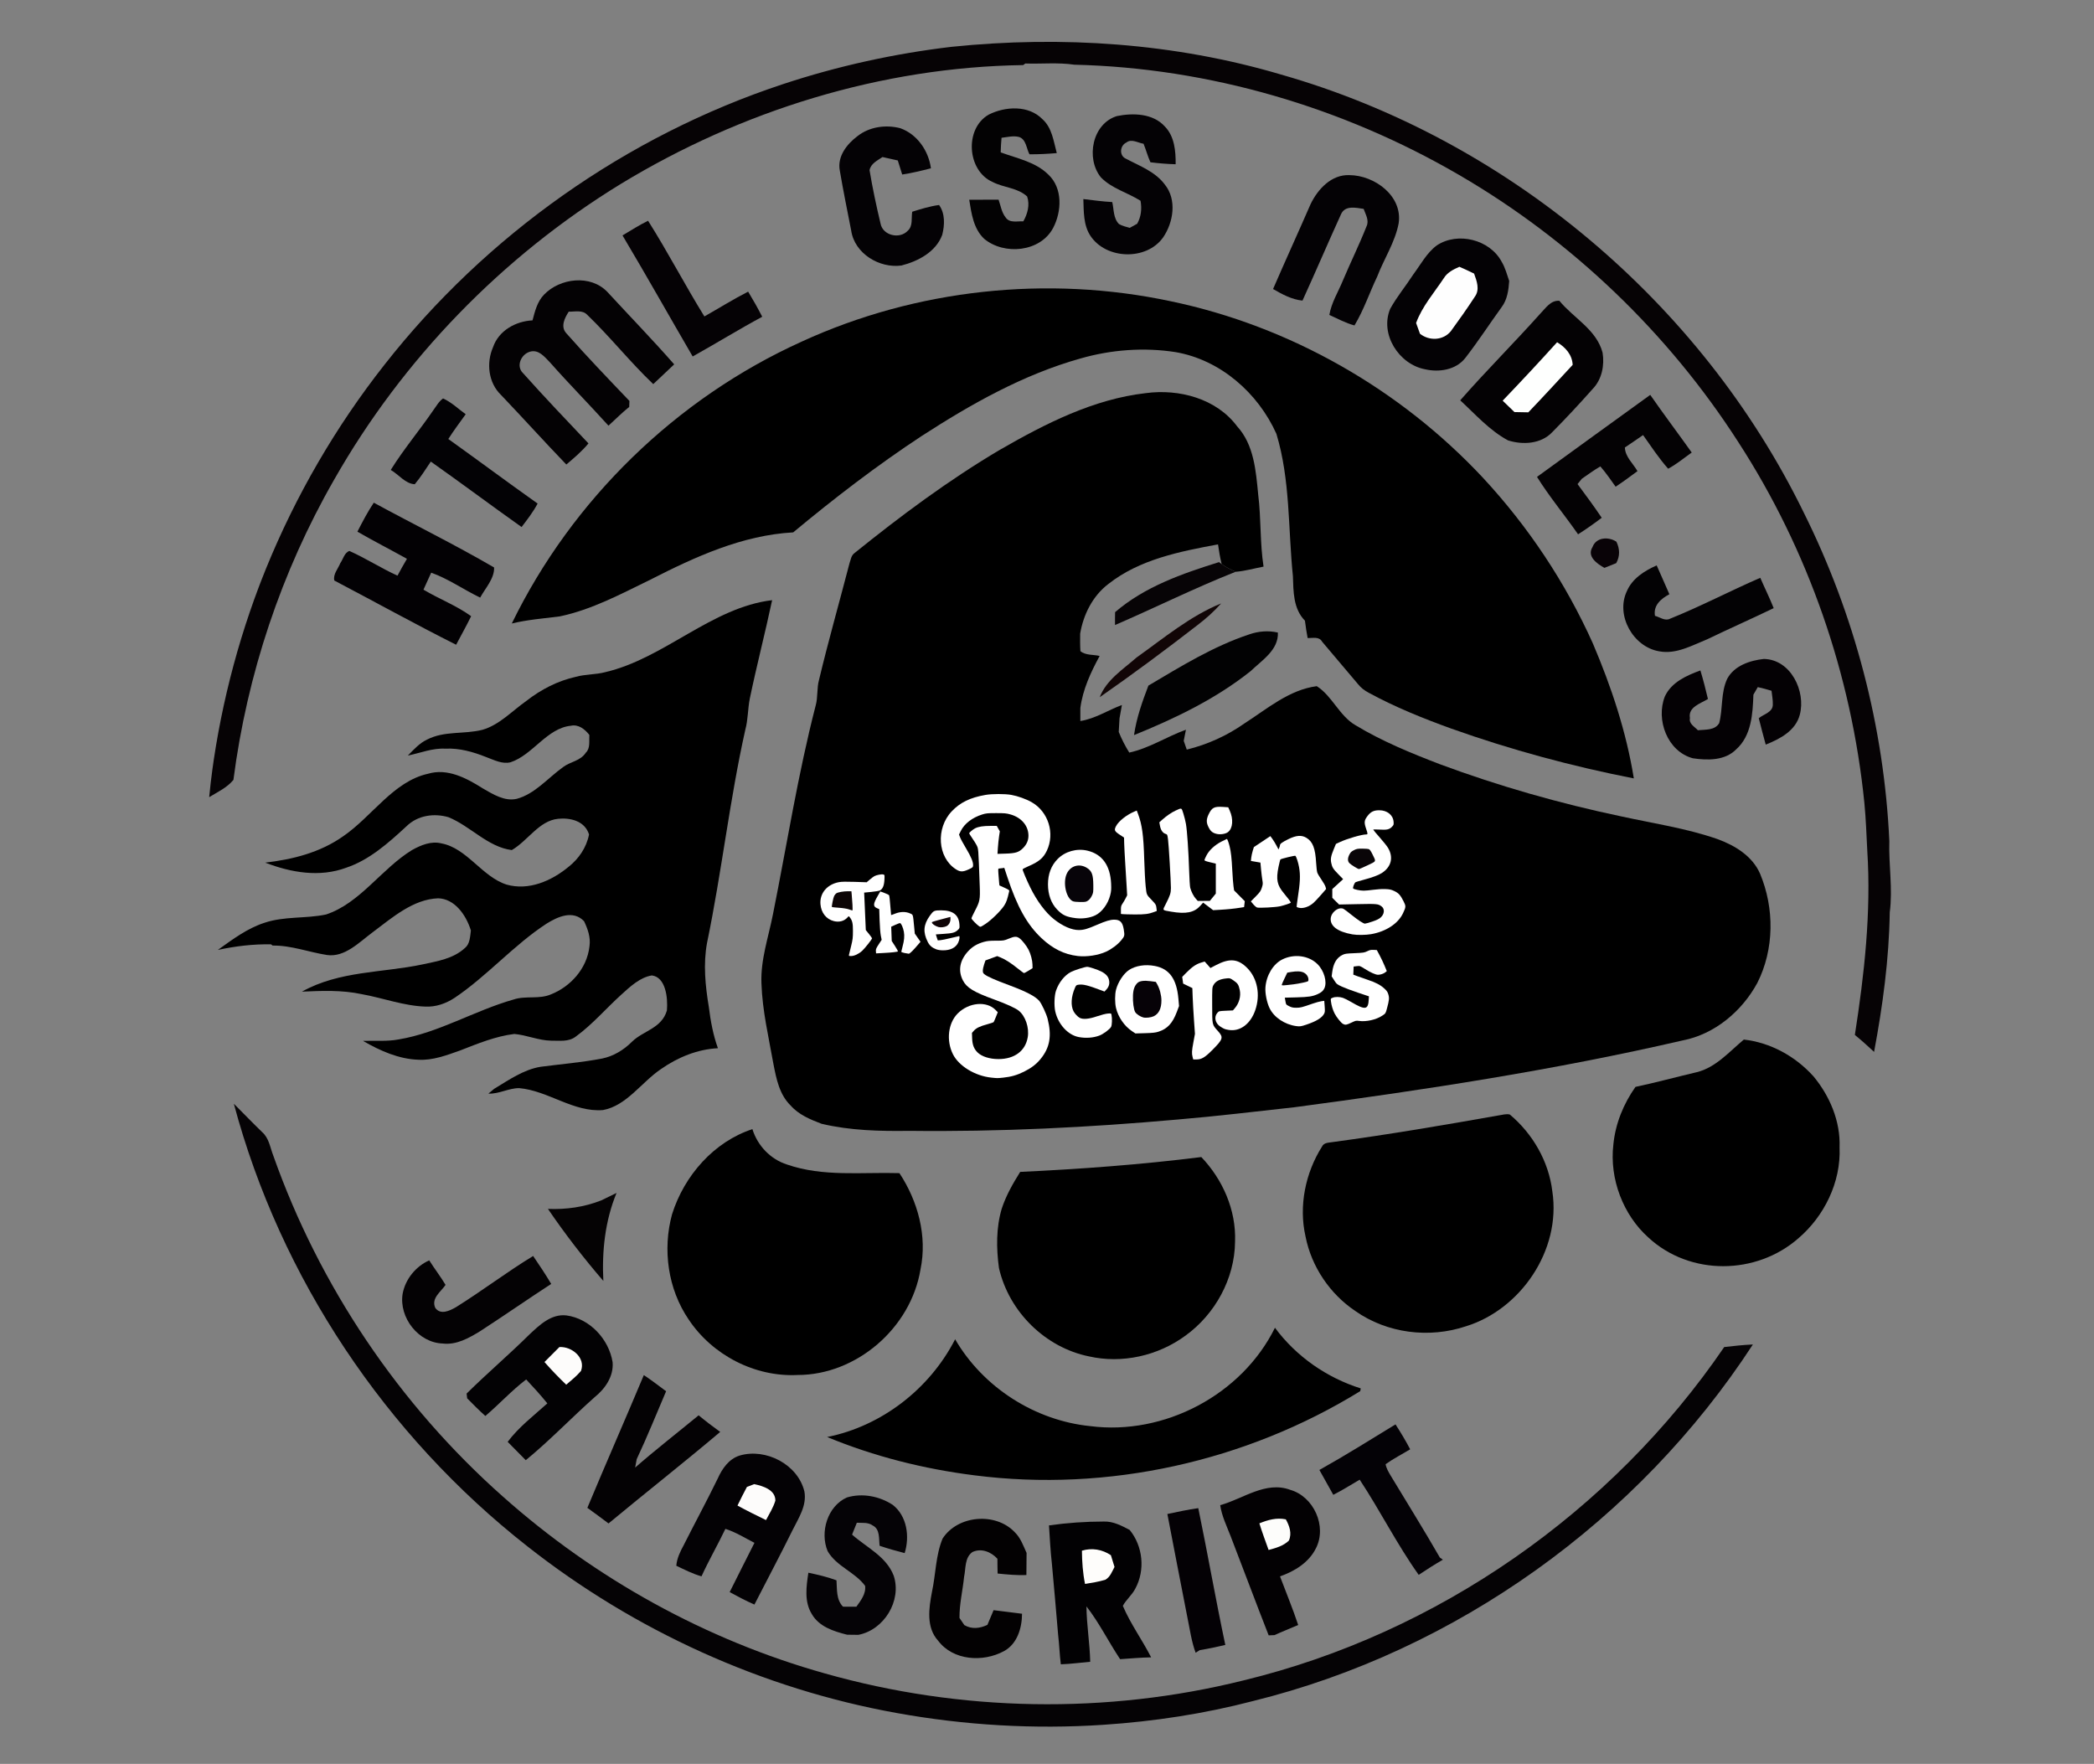 <?xml version="1.0" encoding="UTF-8" standalone="no"?>
<!-- Generator: Adobe Illustrator 15.0.0, SVG Export Plug-In  -->

<svg
   version="1.1"
   x="0px"
   y="0px"
   width="647px"
   height="545px"
   viewBox="-0.002 0 647 545"
   enable-background="new -0.002 0 647 545"
   xml:space="preserve"
   id="svg293"
   sodipodi:docname="logo_rs2.svg"
   inkscape:version="1.1.2 (b8e25be833, 2022-02-05)"
   xmlns:inkscape="http://www.inkscape.org/namespaces/inkscape"
   xmlns:sodipodi="http://sodipodi.sourceforge.net/DTD/sodipodi-0.dtd"
   xmlns="http://www.w3.org/2000/svg"
   xmlns:svg="http://www.w3.org/2000/svg"><rect x="-0.002" y="0" width="647" height="545" fill="#808080" stroke="none"/><sodipodi:namedview
   id="namedview295"
   pagecolor="#ffffff"
   bordercolor="#666666"
   borderopacity="1.0"
   inkscape:pageshadow="2"
   inkscape:pageopacity="0.0"
   inkscape:pagecheckerboard="0"
   showgrid="false"
   inkscape:zoom="1.0068163"
   inkscape:cx="264.69576"
   inkscape:cy="228.44287"
   inkscape:window-width="1680"
   inkscape:window-height="1027"
   inkscape:window-x="-8"
   inkscape:window-y="-8"
   inkscape:window-maximized="1"
   inkscape:current-layer="svg293" />
<defs
   id="defs153">
<clipPath
   clipPathUnits="userSpaceOnUse"
   id="clipPath8852"><ellipse
     style="fill:#d7f4d7;stroke-width:0.94"
     id="ellipse8854"
     cx="328.684"
     cy="273.553"
     rx="260.561"
     ry="260.912" /></clipPath><clipPath
   clipPathUnits="userSpaceOnUse"
   id="clipPath8856"><ellipse
     style="fill:#d7f4d7;stroke-width:0.94"
     id="ellipse8858"
     cx="328.684"
     cy="273.553"
     rx="260.561"
     ry="260.912" /></clipPath><clipPath
   clipPathUnits="userSpaceOnUse"
   id="clipPath8860"><ellipse
     style="fill:#d7f4d7;stroke-width:0.94"
     id="ellipse8862"
     cx="328.684"
     cy="273.553"
     rx="260.561"
     ry="260.912" /></clipPath><clipPath
   clipPathUnits="userSpaceOnUse"
   id="clipPath8864"><ellipse
     style="fill:#d7f4d7;stroke-width:0.94"
     id="ellipse8866"
     cx="328.684"
     cy="273.553"
     rx="260.561"
     ry="260.912" /></clipPath><clipPath
   clipPathUnits="userSpaceOnUse"
   id="clipPath8868"><ellipse
     style="fill:#d7f4d7;stroke-width:0.94"
     id="ellipse8870"
     cx="328.684"
     cy="273.553"
     rx="260.561"
     ry="260.912" /></clipPath><clipPath
   clipPathUnits="userSpaceOnUse"
   id="clipPath8872"><ellipse
     style="fill:#d7f4d7;stroke-width:0.94"
     id="ellipse8874"
     cx="328.684"
     cy="273.553"
     rx="260.561"
     ry="260.912" /></clipPath><clipPath
   clipPathUnits="userSpaceOnUse"
   id="clipPath8876"><ellipse
     style="fill:#d7f4d7;stroke-width:0.94"
     id="ellipse8878"
     cx="328.684"
     cy="273.553"
     rx="260.561"
     ry="260.912" /></clipPath><clipPath
   clipPathUnits="userSpaceOnUse"
   id="clipPath8880"><ellipse
     style="fill:#d7f4d7;stroke-width:0.94"
     id="ellipse8882"
     cx="328.684"
     cy="273.553"
     rx="260.561"
     ry="260.912" /></clipPath><clipPath
   clipPathUnits="userSpaceOnUse"
   id="clipPath8884"><ellipse
     style="fill:#d7f4d7;stroke-width:0.94"
     id="ellipse8886"
     cx="328.684"
     cy="273.553"
     rx="260.561"
     ry="260.912" /></clipPath><clipPath
   clipPathUnits="userSpaceOnUse"
   id="clipPath8888"><ellipse
     style="fill:#d7f4d7;stroke-width:0.94"
     id="ellipse8890"
     cx="328.684"
     cy="273.553"
     rx="260.561"
     ry="260.912" /></clipPath><clipPath
   clipPathUnits="userSpaceOnUse"
   id="clipPath8892"><ellipse
     style="fill:#d7f4d7;stroke-width:0.94"
     id="ellipse8894"
     cx="328.684"
     cy="273.553"
     rx="260.561"
     ry="260.912" /></clipPath><clipPath
   clipPathUnits="userSpaceOnUse"
   id="clipPath8896"><ellipse
     style="fill:#d7f4d7;stroke-width:0.94"
     id="ellipse8898"
     cx="328.684"
     cy="273.553"
     rx="260.561"
     ry="260.912" /></clipPath><clipPath
   clipPathUnits="userSpaceOnUse"
   id="clipPath8900"><ellipse
     style="fill:#d7f4d7;stroke-width:0.94"
     id="ellipse8902"
     cx="328.684"
     cy="273.553"
     rx="260.561"
     ry="260.912" /></clipPath><clipPath
   clipPathUnits="userSpaceOnUse"
   id="clipPath8904"><ellipse
     style="fill:#d7f4d7;stroke-width:0.94"
     id="ellipse8906"
     cx="328.684"
     cy="273.553"
     rx="260.561"
     ry="260.912" /></clipPath><clipPath
   clipPathUnits="userSpaceOnUse"
   id="clipPath8908"><ellipse
     style="fill:#d7f4d7;stroke-width:0.94"
     id="ellipse8910"
     cx="328.684"
     cy="273.553"
     rx="260.561"
     ry="260.912" /></clipPath><clipPath
   clipPathUnits="userSpaceOnUse"
   id="clipPath8912"><ellipse
     style="fill:#d7f4d7;stroke-width:0.94"
     id="ellipse8914"
     cx="328.684"
     cy="273.553"
     rx="260.561"
     ry="260.912" /></clipPath><clipPath
   clipPathUnits="userSpaceOnUse"
   id="clipPath8916"><ellipse
     style="fill:#d7f4d7;stroke-width:0.94"
     id="ellipse8918"
     cx="328.684"
     cy="273.553"
     rx="260.561"
     ry="260.912" /></clipPath><clipPath
   clipPathUnits="userSpaceOnUse"
   id="clipPath8920"><ellipse
     style="fill:#d7f4d7;stroke-width:0.94"
     id="ellipse8922"
     cx="328.684"
     cy="273.553"
     rx="260.561"
     ry="260.912" /></clipPath><clipPath
   clipPathUnits="userSpaceOnUse"
   id="clipPath8924"><ellipse
     style="fill:#d7f4d7;stroke-width:0.94"
     id="ellipse8926"
     cx="328.684"
     cy="273.553"
     rx="260.561"
     ry="260.912" /></clipPath><clipPath
   clipPathUnits="userSpaceOnUse"
   id="clipPath8928"><ellipse
     style="fill:#d7f4d7;stroke-width:0.94"
     id="ellipse8930"
     cx="328.684"
     cy="273.553"
     rx="260.561"
     ry="260.912" /></clipPath><clipPath
   clipPathUnits="userSpaceOnUse"
   id="clipPath8932"><ellipse
     style="fill:#d7f4d7;stroke-width:0.94"
     id="ellipse8934"
     cx="328.684"
     cy="273.553"
     rx="260.561"
     ry="260.912" /></clipPath><clipPath
   clipPathUnits="userSpaceOnUse"
   id="clipPath8936"><ellipse
     style="fill:#d7f4d7;stroke-width:0.94"
     id="ellipse8938"
     cx="328.684"
     cy="273.553"
     rx="260.561"
     ry="260.912" /></clipPath><clipPath
   clipPathUnits="userSpaceOnUse"
   id="clipPath8940"><ellipse
     style="fill:#d7f4d7;stroke-width:0.94"
     id="ellipse8942"
     cx="328.684"
     cy="273.553"
     rx="260.561"
     ry="260.912" /></clipPath><clipPath
   clipPathUnits="userSpaceOnUse"
   id="clipPath8944"><ellipse
     style="fill:#d7f4d7;stroke-width:0.94"
     id="ellipse8946"
     cx="328.684"
     cy="273.553"
     rx="260.561"
     ry="260.912" /></clipPath><clipPath
   clipPathUnits="userSpaceOnUse"
   id="clipPath8948"><ellipse
     style="fill:#d7f4d7;stroke-width:0.94"
     id="ellipse8950"
     cx="328.684"
     cy="273.553"
     rx="260.561"
     ry="260.912" /></clipPath><clipPath
   clipPathUnits="userSpaceOnUse"
   id="clipPath8952"><ellipse
     style="fill:#d7f4d7;stroke-width:0.94"
     id="ellipse8954"
     cx="328.684"
     cy="273.553"
     rx="260.561"
     ry="260.912" /></clipPath><clipPath
   clipPathUnits="userSpaceOnUse"
   id="clipPath8956"><ellipse
     style="fill:#d7f4d7;stroke-width:0.94"
     id="ellipse8958"
     cx="328.684"
     cy="273.553"
     rx="260.561"
     ry="260.912" /></clipPath><clipPath
   clipPathUnits="userSpaceOnUse"
   id="clipPath8960"><ellipse
     style="fill:#d7f4d7;stroke-width:0.94"
     id="ellipse8962"
     cx="328.684"
     cy="273.553"
     rx="260.561"
     ry="260.912" /></clipPath><clipPath
   clipPathUnits="userSpaceOnUse"
   id="clipPath8964"><ellipse
     style="fill:#d7f4d7;stroke-width:0.94"
     id="ellipse8966"
     cx="328.684"
     cy="273.553"
     rx="260.561"
     ry="260.912" /></clipPath><clipPath
   clipPathUnits="userSpaceOnUse"
   id="clipPath8968"><ellipse
     style="fill:#d7f4d7;stroke-width:0.94"
     id="ellipse8970"
     cx="328.684"
     cy="273.553"
     rx="260.561"
     ry="260.912" /></clipPath><clipPath
   clipPathUnits="userSpaceOnUse"
   id="clipPath8972"><ellipse
     style="fill:#d7f4d7;stroke-width:0.94"
     id="ellipse8974"
     cx="328.684"
     cy="273.553"
     rx="260.561"
     ry="260.912" /></clipPath><clipPath
   clipPathUnits="userSpaceOnUse"
   id="clipPath8976"><ellipse
     style="fill:#d7f4d7;stroke-width:0.94"
     id="ellipse8978"
     cx="328.684"
     cy="273.553"
     rx="260.561"
     ry="260.912" /></clipPath><clipPath
   clipPathUnits="userSpaceOnUse"
   id="clipPath8980"><ellipse
     style="fill:#d7f4d7;stroke-width:0.94"
     id="ellipse8982"
     cx="328.684"
     cy="273.553"
     rx="260.561"
     ry="260.912" /></clipPath><clipPath
   clipPathUnits="userSpaceOnUse"
   id="clipPath8984"><ellipse
     style="fill:#d7f4d7;stroke-width:0.94"
     id="ellipse8986"
     cx="328.684"
     cy="273.553"
     rx="260.561"
     ry="260.912" /></clipPath><clipPath
   clipPathUnits="userSpaceOnUse"
   id="clipPath8988"><ellipse
     style="fill:#d7f4d7;stroke-width:0.94"
     id="ellipse8990"
     cx="328.684"
     cy="273.553"
     rx="260.561"
     ry="260.912" /></clipPath><clipPath
   clipPathUnits="userSpaceOnUse"
   id="clipPath8992"><ellipse
     style="fill:#d7f4d7;stroke-width:0.94"
     id="ellipse8994"
     cx="328.684"
     cy="273.553"
     rx="260.561"
     ry="260.912" /></clipPath><clipPath
   clipPathUnits="userSpaceOnUse"
   id="clipPath8996"><ellipse
     style="fill:#d7f4d7;stroke-width:0.94"
     id="ellipse8998"
     cx="328.684"
     cy="273.553"
     rx="260.561"
     ry="260.912" /></clipPath><clipPath
   clipPathUnits="userSpaceOnUse"
   id="clipPath9000"><ellipse
     style="fill:#d7f4d7;stroke-width:0.94"
     id="ellipse9002"
     cx="328.684"
     cy="273.553"
     rx="260.561"
     ry="260.912" /></clipPath><clipPath
   clipPathUnits="userSpaceOnUse"
   id="clipPath9004"><ellipse
     style="fill:#d7f4d7;stroke-width:0.94"
     id="ellipse9006"
     cx="328.684"
     cy="273.553"
     rx="260.561"
     ry="260.912" /></clipPath><clipPath
   clipPathUnits="userSpaceOnUse"
   id="clipPath9008"><ellipse
     style="fill:#d7f4d7;stroke-width:0.94"
     id="ellipse9010"
     cx="328.684"
     cy="273.553"
     rx="260.561"
     ry="260.912" /></clipPath><clipPath
   clipPathUnits="userSpaceOnUse"
   id="clipPath9012"><ellipse
     style="fill:#d7f4d7;stroke-width:0.94"
     id="ellipse9014"
     cx="328.684"
     cy="273.553"
     rx="260.561"
     ry="260.912" /></clipPath><clipPath
   clipPathUnits="userSpaceOnUse"
   id="clipPath9016"><ellipse
     style="fill:#d7f4d7;stroke-width:0.94"
     id="ellipse9018"
     cx="328.684"
     cy="273.553"
     rx="260.561"
     ry="260.912" /></clipPath><clipPath
   clipPathUnits="userSpaceOnUse"
   id="clipPath9020"><ellipse
     style="fill:#d7f4d7;stroke-width:0.94"
     id="ellipse9022"
     cx="328.684"
     cy="273.553"
     rx="260.561"
     ry="260.912" /></clipPath><clipPath
   clipPathUnits="userSpaceOnUse"
   id="clipPath9024"><ellipse
     style="fill:#d7f4d7;stroke-width:0.94"
     id="ellipse9026"
     cx="328.684"
     cy="273.553"
     rx="260.561"
     ry="260.912" /></clipPath><clipPath
   clipPathUnits="userSpaceOnUse"
   id="clipPath9028"><ellipse
     style="fill:#d7f4d7;stroke-width:0.94"
     id="ellipse9030"
     cx="328.684"
     cy="273.553"
     rx="260.561"
     ry="260.912" /></clipPath><clipPath
   clipPathUnits="userSpaceOnUse"
   id="clipPath9032"><ellipse
     style="fill:#d7f4d7;stroke-width:0.94"
     id="ellipse9034"
     cx="328.684"
     cy="273.553"
     rx="260.561"
     ry="260.912" /></clipPath><clipPath
   clipPathUnits="userSpaceOnUse"
   id="clipPath9036"><ellipse
     style="fill:#d7f4d7;stroke-width:0.94"
     id="ellipse9038"
     cx="328.684"
     cy="273.553"
     rx="260.561"
     ry="260.912" /></clipPath><clipPath
   clipPathUnits="userSpaceOnUse"
   id="clipPath9040"><ellipse
     style="fill:#d7f4d7;stroke-width:0.94"
     id="ellipse9042"
     cx="328.684"
     cy="273.553"
     rx="260.561"
     ry="260.912" /></clipPath><clipPath
   clipPathUnits="userSpaceOnUse"
   id="clipPath9044"><ellipse
     style="fill:#d7f4d7;stroke-width:0.94"
     id="ellipse9046"
     cx="328.684"
     cy="273.553"
     rx="260.561"
     ry="260.912" /></clipPath><clipPath
   clipPathUnits="userSpaceOnUse"
   id="clipPath9048"><ellipse
     style="fill:#d7f4d7;stroke-width:0.94"
     id="ellipse9050"
     cx="328.684"
     cy="273.553"
     rx="260.561"
     ry="260.912" /></clipPath><clipPath
   clipPathUnits="userSpaceOnUse"
   id="clipPath9052"><ellipse
     style="fill:#d7f4d7;stroke-width:0.94"
     id="ellipse9054"
     cx="328.684"
     cy="273.553"
     rx="260.561"
     ry="260.912" /></clipPath><clipPath
   clipPathUnits="userSpaceOnUse"
   id="clipPath9056"><ellipse
     style="fill:#d7f4d7;stroke-width:0.94"
     id="ellipse9058"
     cx="328.684"
     cy="273.553"
     rx="260.561"
     ry="260.912" /></clipPath><clipPath
   clipPathUnits="userSpaceOnUse"
   id="clipPath9060"><ellipse
     style="fill:#d7f4d7;stroke-width:0.94"
     id="ellipse9062"
     cx="328.684"
     cy="273.553"
     rx="260.561"
     ry="260.912" /></clipPath><clipPath
   clipPathUnits="userSpaceOnUse"
   id="clipPath9064"><ellipse
     style="fill:#d7f4d7;stroke-width:0.94"
     id="ellipse9066"
     cx="328.684"
     cy="273.553"
     rx="260.561"
     ry="260.912" /></clipPath><clipPath
   clipPathUnits="userSpaceOnUse"
   id="clipPath9068"><ellipse
     style="fill:#d7f4d7;stroke-width:0.94"
     id="ellipse9070"
     cx="328.684"
     cy="273.553"
     rx="260.561"
     ry="260.912" /></clipPath><clipPath
   clipPathUnits="userSpaceOnUse"
   id="clipPath9072"><ellipse
     style="fill:#d7f4d7;stroke-width:0.94"
     id="ellipse9074"
     cx="328.684"
     cy="273.553"
     rx="260.561"
     ry="260.912" /></clipPath><clipPath
   clipPathUnits="userSpaceOnUse"
   id="clipPath9076"><ellipse
     style="fill:#d7f4d7;stroke-width:0.94"
     id="ellipse9078"
     cx="328.684"
     cy="273.553"
     rx="260.561"
     ry="260.912" /></clipPath><clipPath
   clipPathUnits="userSpaceOnUse"
   id="clipPath9080"><ellipse
     style="fill:#d7f4d7;stroke-width:0.94"
     id="ellipse9082"
     cx="328.684"
     cy="273.553"
     rx="260.561"
     ry="260.912" /></clipPath><clipPath
   clipPathUnits="userSpaceOnUse"
   id="clipPath9084"><ellipse
     style="fill:#d7f4d7;stroke-width:0.94"
     id="ellipse9086"
     cx="328.684"
     cy="273.553"
     rx="260.561"
     ry="260.912" /></clipPath><clipPath
   clipPathUnits="userSpaceOnUse"
   id="clipPath9088"><ellipse
     style="fill:#d7f4d7;stroke-width:0.94"
     id="ellipse9090"
     cx="328.684"
     cy="273.553"
     rx="260.561"
     ry="260.912" /></clipPath><clipPath
   clipPathUnits="userSpaceOnUse"
   id="clipPath9092"><ellipse
     style="fill:#d7f4d7;stroke-width:0.94"
     id="ellipse9094"
     cx="328.684"
     cy="273.553"
     rx="260.561"
     ry="260.912" /></clipPath><clipPath
   clipPathUnits="userSpaceOnUse"
   id="clipPath9096"><ellipse
     style="fill:#d7f4d7;stroke-width:0.94"
     id="ellipse9098"
     cx="328.684"
     cy="273.553"
     rx="260.561"
     ry="260.912" /></clipPath><clipPath
   clipPathUnits="userSpaceOnUse"
   id="clipPath9100"><ellipse
     style="fill:#d7f4d7;stroke-width:0.94"
     id="ellipse9102"
     cx="328.684"
     cy="273.553"
     rx="260.561"
     ry="260.912" /></clipPath><clipPath
   clipPathUnits="userSpaceOnUse"
   id="clipPath9104"><ellipse
     style="fill:#d7f4d7;stroke-width:0.94"
     id="ellipse9106"
     cx="328.684"
     cy="273.553"
     rx="260.561"
     ry="260.912" /></clipPath><clipPath
   clipPathUnits="userSpaceOnUse"
   id="clipPath9108"><ellipse
     style="fill:#d7f4d7;stroke-width:0.94"
     id="ellipse9110"
     cx="328.684"
     cy="273.553"
     rx="260.561"
     ry="260.912" /></clipPath><clipPath
   clipPathUnits="userSpaceOnUse"
   id="clipPath9112"><ellipse
     style="fill:#d7f4d7;stroke-width:0.94"
     id="ellipse9114"
     cx="328.684"
     cy="273.553"
     rx="260.561"
     ry="260.912" /></clipPath><clipPath
   clipPathUnits="userSpaceOnUse"
   id="clipPath9116"><ellipse
     style="fill:#d7f4d7;stroke-width:0.94"
     id="ellipse9118"
     cx="328.684"
     cy="273.553"
     rx="260.561"
     ry="260.912" /></clipPath><clipPath
   clipPathUnits="userSpaceOnUse"
   id="clipPath9120"><ellipse
     style="fill:#d7f4d7;stroke-width:0.94"
     id="ellipse9122"
     cx="328.684"
     cy="273.553"
     rx="260.561"
     ry="260.912" /></clipPath><clipPath
   clipPathUnits="userSpaceOnUse"
   id="clipPath9124"><ellipse
     style="fill:#d7f4d7;stroke-width:0.94"
     id="ellipse9126"
     cx="328.684"
     cy="273.553"
     rx="260.561"
     ry="260.912" /></clipPath></defs>





































































<path
   fill="#060305"
   d="m 298.944,14.47 c 34.07,-3.5 68.9,-1.19 101.82,8.56 69.63,19.84 129.75,70.28 161.51,135.32 15.7,31.52 24.841,66.329 26.45,101.51 -0.229,7.358 1.101,14.7 0.13,22.04 -0.22,14.488 -2.17,28.881 -4.84,43.108 -1.931,-1.81 -3.899,-3.568 -5.939,-5.238 2.931,-18.78 5.062,-37.852 3.841,-56.87 -0.262,-4.972 -0.421,-9.94 -0.91,-14.892 -3.979,-39.479 -17.311,-78.01 -38.891,-111.33 -21.711,-33.829 -51.561,-62.399 -86.301,-82.609 -36,-20.96 -77.239,-33.09 -118.92,-34.08 -5.01,-0.74 -10.09,-0.2 -15.13,-0.37 l -0.67,0.49 c -43.75,0.62 -87.051,14.05 -124.351,36.74 -36.56,22.38 -67.37,54.1 -88.55,91.38 -16.34,28.47 -26.899,60.199 -31.109,92.739 -1.971,2.4 -4.891,3.74 -7.49,5.33 4.75,-48.488 24.04,-95.319 54.14,-133.58 31.42,-40.09 74.79,-70.75 123.17,-86.729 16.901,-5.589 34.37,-9.429 52.04,-11.519 z"
   id="path157"
   clip-path="url(#clipPath9120)"
   transform="translate(-4.966)" /><path
   fill="#030203"
   d="m 310.424,35.43 c 5.171,-2.61 12.369,-3 16.671,1.43 2.938,2.65 3.409,6.82 4.39,10.44 -2.81,0.24 -5.63,0.4 -8.439,0.37 -0.959,-1.78 -1,-4.61 -3.219,-5.35 -1.791,-0.46 -3.631,0.05 -5.41,0.25 -0.142,1.5 -0.221,3 -0.26,4.51 5.078,1.87 10.778,2.93 14.76,6.9 4.449,4.2 4.101,11.38 1.438,16.46 -3.97,7.46 -15.101,8.489 -21.3,3.35 -3.311,-3.13 -3.939,-7.81 -4.62,-12.07 3.021,0 6.04,0 9.062,-0.03 0.66,1.83 0.92,3.89 2.17,5.47 1.229,1.85 3.608,1.13 5.479,1.23 1.318,-2.32 2.061,-5.061 1.189,-7.67 -2.909,-2.74 -7.239,-2.7 -10.67,-4.49 -7.92,-3.46 -8.761,-16.47 -1.241,-20.8 z"
   id="path159"
   clip-path="url(#clipPath9116)"
   transform="translate(-4.966)" /><path
   fill="#040205"
   d="m 350.085,35.86 c 4.949,-1 11.129,-0.85 14.779,3.21 3.01,3.06 3.391,7.62 3.35,11.68 -2.608,-0.07 -5.209,-0.29 -7.789,-0.61 -0.85,-1.86 -1.359,-3.84 -2.131,-5.73 -1.709,-0.25 -3.75,-1.65 -5.311,-0.37 -2.021,0.93 -2.279,4.08 -0.119,5 4.239,2.25 9.061,3.99 12.021,8 3.76,4.66 2.648,11.64 -0.53,16.3 -5.108,7.23 -17.55,6.851 -22.42,-0.399 -2.261,-3.351 -2.101,-7.59 -2.239,-11.44 2.971,0.36 5.939,0.77 8.93,0.93 0.53,2.29 0.301,5.01 2.08,6.79 1.021,0.601 2.2,0.851 3.33,1.181 0.58,-0.32 1.721,-0.95 2.291,-1.271 1.229,-2.18 1.488,-4.66 1.039,-7.1 -4.011,-2.54 -8.931,-3.78 -12.271,-7.26 -4.7,-5.861 -2.65,-16.591 4.99,-18.911 z"
   id="path161"
   clip-path="url(#clipPath9112)"
   transform="translate(-4.966)" /><path
   fill="#040205"
   d="m 269.895,42.07 c 3.681,-2.91 8.75,-3.62 13.229,-2.46 5.24,1.86 8.75,6.98 9.479,12.39 -2.938,0.75 -5.892,1.48 -8.88,1.92 -0.46,-1.45 -0.91,-2.9 -1.359,-4.34 -1.58,-0.36 -3.15,-0.71 -4.729,-1.06 -1.57,1.09 -3.58,1.97 -4,4.05 0.92,5.55 2.1,11.06 3.399,16.52 0.71,3.7 5.919,4.891 8.399,2.21 1.681,-1.46 1.05,-3.939 1.391,-5.88 2.71,-0.85 5.46,-1.7 8.29,-2.08 1.909,2.62 1.75,6.22 0.979,9.23 -1.959,5.27 -7.43,8.14 -12.579,9.46 -6.801,0.95 -14.479,-3.67 -15.54,-10.74 -1.2,-6.18 -2.471,-12.35 -3.521,-18.55 -0.858,-4.36 2.161,-8.21 5.442,-10.67 z"
   id="path163"
   clip-path="url(#clipPath9108)"
   transform="translate(-4.966)" /><path
   fill="#040205"
   d="m 409.885,63.12 c 2.22,-4.65 6.449,-9.25 12.028,-9.01 7.74,0.05 16.5,6.42 15.2,14.92 -1.12,5.85 -4.511,10.91 -6.62,16.42 -2.398,5 -4.148,10.34 -7.029,15.1 -2.729,-0.71 -5.199,-2.109 -7.761,-3.239 0.642,-3.82 2.75,-7.12 4.189,-10.65 2.359,-5.59 5.05,-11.04 7.28,-16.68 0.92,-1.88 -0.271,-3.69 -0.87,-5.44 -2.38,-0.35 -5.682,-1.16 -6.96,1.58 -4.051,8.89 -7.881,17.88 -11.939,26.76 -3.311,-0.33 -6.271,-1.95 -9.091,-3.58 3.792,-8.752 7.762,-17.431 11.573,-26.181 z"
   id="path165"
   clip-path="url(#clipPath9104)"
   transform="translate(-4.966)" /><path
   fill="#050205"
   d="m 197.305,72.74 c 2.6,-1.561 5.17,-3.2 7.899,-4.53 6.11,9.66 11.38,19.84 17.4,29.561 4.52,-2.551 8.91,-5.311 13.52,-7.66 1.54,2.54 3,5.12 4.351,7.76 -7.261,3.91 -14.28,8.25 -21.49,12.271 -7.25,-12.463 -14.31,-25.022 -21.68,-37.402 z"
   id="path167"
   clip-path="url(#clipPath9100)"
   transform="translate(-4.966)" /><path
   fill="#040205"
   d="m 448.895,75.83 c 6.49,-4.32 16.431,-1.81 20.069,5.08 1.091,1.82 1.609,3.9 2.311,5.9 -0.2,2.81 -0.58,5.77 -2.34,8.09 -3.79,5.24 -7.312,10.68 -11.28,15.779 -2.909,3.641 -8.05,4.41 -12.38,3.421 -8.08,-1.53 -14.05,-10.851 -10.771,-18.681 2.079,-3.76 4.858,-7.09 7.188,-10.7 2.283,-3.049 4.092,-6.579 7.203,-8.889 z"
   id="path169"
   clip-path="url(#clipPath9096)"
   transform="translate(-4.966)" /><path
   fill="#fefefe"
   d="m 451.085,85.929 c 1.079,-1.77 2.96,-2.689 4.801,-3.5 1.521,0.671 3.04,1.36 4.54,2.101 0.81,2.26 1.84,4.939 0.238,7.13 -2.369,3.64 -4.88,7.19 -7.438,10.69 -2.37,2.89 -6.681,3.04 -9.521,0.77 -0.398,-1.12 -0.8,-2.22 -1.199,-3.33 1.889,-5.16 5.579,-9.34 8.579,-13.861 z"
   id="path171"
   clip-path="url(#clipPath9092)"
   transform="translate(-4.966)" /><path
   fill="#040204"
   d="m 173.044,91.049 c 4.96,-5.17 14.41,-6.29 19.591,-0.84 6.869,7.45 13.949,14.73 20.64,22.37 -2.18,2.01 -4.29,4.1 -6.47,6.1 -7.15,-6.8 -13.29,-14.579 -20.4,-21.409 -1.49,-1.591 -3.8,-0.92 -5.71,-0.98 -1.23,1.89 -2.59,4.561 -0.83,6.59 6.33,7.17 12.97,14.08 19.58,21 -0.03,0.61 -0.05,1.23 -0.07,1.851 -2.25,1.8 -4.279,3.85 -6.41,5.79 -5.96,-6.601 -12.22,-12.931 -18.109,-19.591 -1.65,-1.68 -3.45,-4.029 -6.13,-3.27 -2.75,0.77 -4.44,4.5 -2.12,6.67 6.57,7.36 13.39,14.5 20.18,21.67 -2.01,2.44 -4.43,4.48 -6.84,6.521 -6.81,-7.07 -13.39,-14.37 -20.16,-21.471 -3.939,-3.76 -4.63,-9.92 -2.479,-14.79 1.739,-5.1 6.989,-8.029 12.189,-8.27 0.748,-2.811 1.458,-5.78 3.548,-7.941 z"
   id="path173"
   clip-path="url(#clipPath9088)"
   transform="translate(-4.966)" /><path
   d="m 252.694,105.54 c 35.381,-16.24 76,-20.57 114.051,-12.45 36.75,7.681 70.841,27.141 96.439,54.551 13.99,15.069 25.511,32.399 33.938,51.159 5.7,13.38 10.341,27.312 12.66,41.71 -19.13,-3.75 -38.021,-8.84 -56.391,-15.39 -8.72,-3.15 -17.359,-6.63 -25.51,-11.07 -1.29,-0.67 -2.44,-1.55 -3.33,-2.68 -3.69,-4.38 -7.38,-8.74 -11.08,-13.1 -0.931,-1.71 -2.931,-1.062 -4.479,-1.142 -0.341,-1.778 -0.601,-3.568 -0.83,-5.35 -3.63,-3.7 -3.551,-8.96 -3.721,-13.79 -1.5,-14.65 -0.779,-29.71 -5.1,-43.96 -5.67,-12.62 -17.29,-22.83 -31.12,-25.23 -9.771,-1.529 -19.88,-0.77 -29.38,1.95 -17.66,4.95 -33.801,14.061 -49.11,23.97 -13.829,9.091 -26.97,19.2 -39.689,29.771 -15.729,0.87 -30.27,7.54 -44.09,14.59 -9.06,4.41 -18.1,9.29 -28.05,11.37 -4.95,0.63 -9.93,1.01 -14.8,2.189 18.612,-38.228 50.843,-69.589 89.592,-87.098 z"
   id="path175"
   clip-path="url(#clipPath9084)"
   transform="translate(-4.966)" /><path
   fill="#040204"
   d="m 480.875,96.91 c 1.688,-1.7 3.159,-4.15 5.891,-3.98 4.41,5.37 11.489,8.9 13.359,16.03 0.641,3.891 -0.211,8.24 -3,11.15 -4.08,4.59 -8.262,9.1 -12.591,13.46 -3.46,3.64 -9.12,3.939 -13.641,2.49 -5.689,-3.07 -10.05,-8.021 -14.75,-12.37 8.011,-9.141 16.631,-17.721 24.732,-26.78 z"
   id="path177"
   clip-path="url(#clipPath9080)"
   transform="translate(-4.966)" /><path
   fill="#fefffe"
   d="m 486.074,105.74 c 2.562,1.54 4.659,3.84 4.812,6.99 -4.54,4.91 -9.07,9.84 -13.7,14.67 -1.431,-0.03 -2.87,-0.05 -4.29,-0.08 -1.21,-1.18 -2.431,-2.36 -3.641,-3.521 5.69,-5.939 11.309,-11.949 16.819,-18.059 z"
   id="path179"
   clip-path="url(#clipPath9076)"
   transform="translate(-4.966)" /><path
   d="m 314.043,138.9 c 13.932,-8.01 28.75,-15.58 44.932,-17.431 10.26,-1.38 21.819,1.65 28.229,10.25 5.229,5.721 5.812,13.811 6.521,21.15 0.92,7.37 0.51,14.84 1.648,22.2 -2.869,0.55 -5.71,1.37 -8.63,1.6 -1.5,-0.71 -2.989,-1.399 -4.311,-2.39 -0.51,-2 -0.82,-4.04 -1.13,-6.08 -11.79,2.19 -24.221,4.63 -33.87,12.229 -4.851,3.7 -7.722,9.421 -8.722,15.36 -0.01,1.79 -0.049,3.59 0.08,5.4 1.631,1.358 3.972,1 5.939,1.488 -2.75,5.052 -5.21,10.342 -5.96,16.102 0,1 0,3 0,4 4.61,-0.72 8.53,-3.36 12.841,-4.95 -0.189,1.03 -0.561,3.09 -0.74,4.12 -0.09,1.4 -0.17,2.8 -0.238,4.2 0.898,2.22 1.988,4.35 3.25,6.38 6.209,-1.352 11.578,-4.94 17.51,-7.062 -0.17,0.86 -0.51,2.58 -0.682,3.44 0.24,0.68 0.711,2.03 0.939,2.7 6.381,-1.562 12.44,-4.3 17.812,-8.08 7.011,-4.5 13.819,-10.41 22.351,-11.521 4.761,3 6.979,9.2 12.011,12.092 8.181,4.938 17.062,8.578 25.96,12 18.279,6.79 37.09,12.148 56.17,16.158 9.92,2.17 20.029,3.65 29.649,6.99 5.38,1.95 10.801,5.24 13.181,10.69 4.479,10.71 4.42,23.38 -0.858,33.79 -4.729,8.721 -13.172,15.84 -23.052,17.738 -39.561,9.15 -79.761,15.302 -119.979,20.65 -11.95,1.319 -23.87,2.76 -35.852,3.771 -27.619,2.471 -55.351,3.859 -83.101,3.521 -9.09,0.13 -18.26,-0.08 -27.14,-2.189 -3.479,-1.319 -7.051,-2.801 -9.561,-5.659 -3.439,-3.341 -4.399,-8.2 -5.28,-12.71 -1.47,-8.279 -3.439,-16.521 -3.72,-24.961 -0.31,-7.341 2.181,-14.352 3.57,-21.471 4.31,-21.479 7.689,-43.17 13.18,-64.41 0.729,-2.6 0.319,-5.35 1.04,-7.948 2.891,-12.08 6.3,-24.021 9.42,-36.041 0.37,-1.03 0.51,-2.271 1.38,-3 14.395,-11.616 29.274,-22.706 45.213,-32.116 z"
   id="path181"
   clip-path="url(#clipPath9072)"
   transform="translate(-4.966)" /><path
   fill="#040204"
   d="m 479.864,147.35 c 11.67,-8.44 23.3,-16.931 34.989,-25.341 4.17,6.011 8.58,11.851 12.82,17.811 -2.41,1.7 -4.682,3.62 -7.29,5 -2.86,-3.24 -5.25,-6.87 -7.75,-10.391 -1.86,1.301 -3.74,2.57 -5.62,3.83 0.109,2.92 2.521,4.91 3.898,7.311 -2.21,1.649 -4.449,3.28 -6.75,4.81 -1.528,-2.13 -3,-4.3 -4.72,-6.27 -1.99,1.16 -3.851,2.51 -5.729,3.819 -0.329,0.41 -0.989,1.23 -1.319,1.641 2.54,3.43 5.08,6.859 7.471,10.41 -2.37,1.8 -4.801,3.51 -7.311,5.109 -4.149,-5.969 -8.839,-11.569 -12.689,-17.739 z"
   id="path183"
   clip-path="url(#clipPath9068)"
   transform="translate(-4.966)" /><path
   fill="#030205"
   d="m 138.834,126.77 c 0.94,-1.271 1.71,-2.73 3.021,-3.66 2.609,1.16 4.689,3.22 7,4.88 -1.82,2.53 -3.69,5.01 -5.37,7.65 9.229,6.609 18.34,13.38 27.59,19.949 -1.37,2.601 -3.18,4.92 -4.95,7.25 -9.41,-6.66 -18.63,-13.58 -28.05,-20.22 -1.6,2.37 -3.12,4.81 -4.96,7 -2.93,-0.15 -4.97,-3.03 -7.42,-4.42 3.99,-6.409 8.879,-12.199 13.139,-18.429 z"
   id="path185"
   clip-path="url(#clipPath9064)"
   transform="translate(-4.966)" /><path
   fill="#030104"
   d="m 115.395,164.27 c 1.57,-3.051 3.15,-6.101 5.06,-8.95 12.351,6.72 25.021,12.939 37.17,20.01 0.15,3.38 -2.71,6.4 -4.3,9.311 -5.11,-2.44 -9.79,-5.801 -15.13,-7.7 -0.79,1.739 -1.6,3.489 -2.39,5.25 4.819,2.88 10.159,4.88 14.729,8.2 -1.47,2.979 -3.08,5.891 -4.64,8.819 -12.67,-6.37 -25.09,-13.25 -37.63,-19.84 -0.47,-1.9 1.17,-3.65 1.84,-5.36 0.89,-1.25 1.25,-3.229 2.82,-3.779 5.08,2.27 9.779,5.33 14.859,7.63 0.94,-1.75 1.9,-3.49 2.92,-5.2 -5.079,-2.841 -10.278,-5.471 -15.308,-8.391 z"
   id="path187"
   clip-path="url(#clipPath9060)"
   transform="translate(-4.966)" /><path
   fill="#090307"
   d="m 497.015,169.03 c 1.13,-3.08 4.949,-3.271 7.38,-1.66 1.061,2.18 1.149,4.49 -0.061,6.63 -1.221,0.48 -2.431,0.96 -3.642,1.46 -2.228,-1.25 -5.517,-3.5 -3.677,-6.43 z"
   id="path189"
   clip-path="url(#clipPath9056)"
   transform="translate(-4.966)" /><path
   fill="#070406"
   d="m 349.504,189.14 c 9.181,-7.9 20.74,-11.9 32.108,-15.461 l 0.82,0.601 c 1.319,0.99 2.811,1.68 4.311,2.39 -12.631,4.99 -24.801,11.07 -37.261,16.45 -0.019,-1.34 -0.007,-2.651 0.022,-3.98 z"
   id="path191"
   clip-path="url(#clipPath9052)"
   transform="translate(-4.966)" /><path
   fill="#030204"
   d="m 507.614,182.69 c 1.67,-3.94 5.46,-6.34 9.229,-7.99 1.29,2.97 2.648,5.91 3.92,8.9 -2.59,1.39 -5.011,3.439 -4.45,6.68 1.5,0.38 3.07,1.7 4.66,0.89 9.47,-3.81 18.521,-8.58 27.88,-12.64 1.351,3.14 2.88,6.189 4.141,9.37 -6.811,3.29 -13.739,6.34 -20.551,9.63 -4.699,1.89 -9.58,4.7 -14.819,3.71 -8.039,-1.34 -13.529,-11.09 -10.01,-18.55 z"
   id="path193"
   clip-path="url(#clipPath9048)"
   transform="translate(-4.966)" /><path
   d="m 192.004,207.668 c 18.18,-4.218 32.855,-20.016 51.53,-22.23 -2.159,10.161 -4.773,20.191 -6.893,30.369 -0.638,3.186 -0.532,6.52 -1.391,9.653 -4.856,21.714 -7.296,44.022 -11.818,65.823 -1.224,6.546 -0.54,13.312 0.54,19.821 0.54,4.351 1.338,8.691 2.812,12.769 -6.224,0.308 -12.335,2.75 -17.632,6.469 -6.042,4.097 -10.579,11.288 -17.868,12.636 -9.128,0.761 -16.971,-5.995 -25.901,-6.773 -3.238,-0.018 -6.255,1.846 -9.516,1.697 0.593,-0.508 1.186,-0.999 1.787,-1.488 4.568,-2.755 9.112,-5.943 14.319,-6.801 6.353,-0.831 12.745,-1.348 19.053,-2.556 3.45,-0.717 6.628,-2.591 9.258,-5.242 3.466,-3.362 9.158,-4.087 10.739,-9.618 0.334,-3.938 -0.38,-10.292 -4.659,-10.816 -3.648,0.602 -6.65,3.412 -9.462,5.961 -4.682,4.245 -8.907,9.19 -13.961,12.874 -2.272,1.805 -5.145,1.278 -7.744,1.322 -3.846,-0.07 -7.501,-1.741 -11.317,-2.074 -5.768,0.702 -11.279,2.969 -16.743,5.102 -4.188,1.488 -8.467,3.117 -12.904,2.863 -6.027,-0.2 -11.773,-2.73 -17.1,-5.819 3.663,-0.14 7.364,0.237 11.005,-0.456 12.32,-2.038 23.469,-8.917 35.47,-12.322 3.83,-1.295 7.957,0.035 11.727,-1.656 5.662,-2.258 10.997,-7.711 11.773,-14.853 0.388,-2.766 -0.562,-5.339 -1.68,-7.693 -3.405,-3.561 -8.14,-1.407 -11.637,0.781 -10.093,6.582 -18.384,16.209 -28.402,22.92 -2.712,1.777 -5.813,2.826 -8.952,2.68 -6.711,-0.209 -13.141,-2.671 -19.738,-3.85 -6.088,-1.304 -12.297,-1.05 -18.452,-0.77 11.59,-6.46 24.807,-5.785 37.218,-8.404 4.545,-1.005 9.5,-1.696 13.217,-5.137 1.474,-1.225 1.528,-3.482 1.778,-5.355 -1.558,-5.032 -5.168,-9.828 -10.123,-9.942 -7.684,0.273 -14.068,5.873 -20.247,10.502 -4.271,3.177 -8.589,7.763 -14.069,7.02 -5.616,-0.875 -11.103,-3.009 -16.827,-2.924 l -0.494,-0.376 c -5.51,-0.114 -11.012,0.561 -16.423,1.724 4.56,-3.282 9.166,-6.702 14.394,-8.384 6.179,-2.073 12.723,-1.243 19,-2.556 10.466,-3.412 17.214,-14.168 26.57,-19.9 2.798,-1.567 5.974,-2.871 9.113,-2.074 7.897,1.47 12.586,10.343 20.148,12.733 6.749,1.909 13.809,-1.041 19.266,-5.6 2.964,-2.372 5.389,-5.776 6.194,-9.898 -1.36,-4.358 -6.088,-5.207 -9.591,-4.832 -5.874,0.604 -9.325,6.801 -14.281,9.662 -7.387,-0.935 -12.783,-7.413 -19.562,-10.159 -4.362,-1.269 -9.424,-0.656 -12.959,2.79 -5.631,5.216 -11.537,10.45 -18.597,12.804 -8.201,3.063 -17.054,1.542 -25.064,-1.556 8.375,-0.98 16.872,-3.039 24.13,-8.175 8.9,-6.108 15.519,-16.962 26.19,-19.288 5.936,-1.777 11.802,1.287 16.902,4.525 3.222,1.855 6.727,4.052 10.45,3.236 5.617,-1.47 9.69,-6.468 14.425,-9.863 2.242,-1.672 5.274,-1.82 6.977,-4.42 1.429,-1.367 0.95,-3.615 1.072,-5.48 -1.459,-1.865 -3.443,-3.335 -5.716,-2.826 -7.387,0.735 -11.757,9.024 -18.635,11.281 -2.614,0.648 -5.1,-0.735 -7.539,-1.61 -4.051,-1.619 -8.292,-2.818 -12.616,-2.591 -3.96,-0.228 -7.722,1.348 -11.568,2.128 1.81,-1.846 3.595,-3.824 5.868,-4.902 5.396,-2.818 11.507,-1.61 17.169,-3.054 5.16,-1.462 9.112,-5.768 13.528,-8.891 4.613,-3.615 9.819,-6.257 15.313,-7.474 3.002,-0.845 6.133,-0.651 9.151,-1.456 z"
   id="path195"
   style="stroke-width:0.816"
   clip-path="url(#clipPath9044)"
   transform="translate(-4.966)" /><path
   fill="#110506"
   d="m 356.124,203.16 c 8.41,-5.98 16.5,-12.79 26.149,-16.72 -2.18,2.47 -4.64,4.661 -7.239,6.649 -9.92,7.682 -19.979,15.17 -30.279,22.33 2.059,-5.37 7.22,-8.599 11.369,-12.259 z"
   id="path197"
   clip-path="url(#clipPath9040)"
   transform="translate(-4.966)" /><path
   fill="#020203"
   d="m 390.885,196.03 c 2.858,-1 5.949,-1.28 8.92,-0.58 0.229,5.41 -4.96,8.57 -8.41,11.9 -10.779,8.6 -23.33,14.618 -36.04,19.778 0.75,-5.29 2.551,-10.33 4.438,-15.29 10,-5.918 20.001,-12.119 31.092,-15.808 z"
   id="path199"
   clip-path="url(#clipPath9036)"
   transform="translate(-4.966)" /><path
   fill="#040104"
   d="m 538.635,209.73 c 2.188,-4.062 6.979,-5.65 11.29,-6.13 8.34,0.118 13.06,9.96 11.14,17.229 -1.3,4.97 -6.13,7.49 -10.529,9.24 -0.761,-2.71 -1.449,-5.44 -2.148,-8.16 1.51,-1.271 4.35,-1.82 4.34,-4.21 0.05,-1.44 -0.25,-2.85 -0.399,-4.271 -1.409,-0.43 -2.83,-0.818 -4.25,-1.13 -0.341,0.591 -1.011,1.75 -1.351,2.341 -0.21,5.899 -0.59,12.671 -5.319,16.891 -3.461,3.52 -8.851,3.43 -13.381,2.76 -7.88,-2.1 -11.51,-11.91 -8.659,-19.109 2.029,-4.391 6.689,-6.461 10.979,-8.029 0.891,2.91 1.63,5.858 2.33,8.818 -2.25,1.4 -6.189,2.472 -5.562,5.892 -0.369,1.8 1.421,2.64 2.449,3.76 2.271,-0.24 5.222,0.11 6.591,-2.189 1.179,-4.493 0.458,-9.424 2.479,-13.703 z"
   id="path201"
   clip-path="url(#clipPath9032)"
   transform="translate(-4.966)" /><path
   fill="#060305"
   d="m 306.024,246.29 c 5.859,-1.74 12.592,-1.61 17.939,1.57 5.649,3.14 7.479,11.47 3.609,16.67 -1.609,2.14 -4.289,2.97 -6.641,3.979 2.87,7.57 7.3,16.15 15.641,18.592 4.819,1.311 8.602,-3.449 13.279,-3 2.609,0.068 2.41,3.329 2.63,5.188 -4.329,6.659 -13.729,7.819 -20.489,4.489 -6.779,-3.469 -11.148,-10.279 -13.891,-17.169 -1.09,-2.75 -1.971,-5.562 -2.898,-8.36 -0.432,0.062 -1.312,0.17 -1.74,0.23 0.101,1.66 0.211,3.33 0.33,5 1.061,0.479 2.119,0.96 3.188,1.448 -0.271,1.23 -0.56,2.473 -0.869,3.7 -1.938,3.392 -4.881,6.12 -8.301,7.979 -0.979,-0.931 -2.21,-1.642 -2.851,-2.852 0.811,-2.277 2.609,-4.197 2.688,-6.72 0.142,-4.34 -0.47,-8.67 -0.39,-13.01 0.109,-2.58 -1.729,-4.58 -3.09,-6.55 2.119,-2.86 5.729,-2.36 8.858,-2.29 0.312,0.54 0.63,1.08 0.96,1.63 -0.431,2.29 -0.619,4.608 -0.699,6.938 2.851,-0.01 6.33,0.36 8.188,-2.33 2.92,-3.26 0.21,-8.318 -3.56,-9.448 -5.801,-1.972 -14.172,-0.53 -16.49,5.89 0.97,3.63 4.55,6.24 4.311,10.19 -1.54,0.579 -3.17,1.93 -4.859,1.01 -4.729,-2.44 -6.34,-8.602 -4.811,-13.43 1.199,-4.705 5.449,-8.045 9.958,-9.344 z"
   id="path205"
   clip-path="url(#clipPath9024)"
   transform="translate(-4.966)" /><path
   fill="#0b0506"
   d="m 379.704,249.48 c 1.54,-0.562 3.2,-0.19 4.801,-0.15 1.351,2.42 2.239,6.13 -0.29,8.09 -2,0.771 -4.949,0.65 -5.859,-1.64 -1.461,-2.08 -0.142,-4.66 1.348,-6.3 z"
   id="path207"
   clip-path="url(#clipPath9020)"
   transform="translate(-4.966)" /><path
   fill="#070306"
   d="m 349.415,255.67 c 1.289,-2.75 4.17,-4.21 6.818,-5.38 3.602,8.21 1.53,17.5 3.16,26.11 0.891,1.05 1.92,1.99 2.91,2.97 0.029,0.539 0.08,1.63 0.109,2.17 -3.49,1.65 -7.439,1.22 -11.17,0.96 -0.031,-0.609 -0.08,-1.841 -0.109,-2.45 0.71,-1.09 1.43,-2.18 1.979,-3.358 -0.141,-5.92 -0.949,-11.812 -0.841,-17.74 -0.957,-1.072 -3.446,-1.363 -2.856,-3.282 z"
   id="path209"
   clip-path="url(#clipPath9016)"
   transform="translate(-4.966)" /><path
   fill="#070306"
   d="m 363.145,253.91 c 2.068,-1.78 4.182,-3.68 6.939,-4.25 2.141,4.77 1.75,10.13 2.261,15.23 0.38,4.5 -0.94,9.868 2.71,13.35 1.21,0 2.42,0 3.641,0 0.479,-0.569 1.431,-1.699 1.899,-2.259 0.028,-3.021 0.028,-6.04 -0.11,-9.052 -0.89,-0.22 -2.67,-0.648 -3.56,-0.868 0.84,-3.61 4.06,-5.73 7.26,-7.052 2.181,5.08 1.148,10.75 2.2,16.07 1.068,1.11 2.148,2.22 3.239,3.33 -0.04,0.49 -0.109,1.451 -0.141,1.931 -3.229,0.603 -6.511,0.87 -9.79,0.91 -1.021,-0.771 -2.04,-1.511 -3.051,-2.271 -2.449,4.521 -8.409,3.141 -12.5,2.25 0.87,-2.41 2.88,-4.54 2.551,-7.262 -0.199,-4.329 -0.5,-8.658 -0.71,-12.988 -0.149,-1.04 -0.28,-2.07 -0.391,-3.102 -2.117,-0.368 -2.379,-2.187 -2.447,-3.967 z"
   id="path211"
   clip-path="url(#clipPath9012)"
   transform="translate(-4.966)" /><path
   fill="#090508"
   d="m 427.225,252.32 c 2.061,-3.92 9.45,-2.08 8.37,2.67 -1.36,2.34 -4.12,1.2 -6.271,1.33 2.319,3.14 6.779,6.02 5.271,10.53 -1.79,4.198 -7.03,4.54 -10.852,5.8 -0.199,0.43 -0.601,1.29 -0.801,1.729 4.131,2.12 8.7,-1.2 12.852,0.82 2.021,0.7 2.771,2.871 3.608,4.64 -1.42,6.92 -9.188,9.609 -15.47,9.13 -2.67,-0.47 -6.2,-0.85 -7.59,-3.5 -1.25,-2.42 1.04,-5.39 3.63,-4.92 2.26,1.58 4.21,3.603 6.71,4.841 2.29,-0.869 6.43,-1.25 5.68,-4.671 -1.239,-1.72 -3.55,-1.5 -5.39,-1.35 -2.771,0.22 -5.55,0.22 -8.33,0.159 -0.72,-0.719 -1.431,-1.439 -2.141,-2.149 -0.011,-0.92 -0.011,-1.83 -0.011,-2.729 1.102,-1.01 2.21,-2.021 3.34,-3 -1.271,-1.45 -3.21,-2.57 -3.55,-4.602 -0.729,-2.26 0.562,-4.358 1.409,-6.35 3.051,-1.66 6.391,-2.59 9.82,-3.06 -0.485,-1.709 -1.895,-3.799 -0.284,-5.318 z"
   id="path213"
   clip-path="url(#clipPath9008)"
   transform="translate(-4.966)" /><path
   fill="#070406"
   d="m 400.494,260.589 c 2.42,-1.52 5.619,-3.56 8.409,-1.68 3.021,2.05 2.602,6.04 2.9,9.21 -0.13,2.7 2.778,4.021 2.97,6.64 -2.51,2.67 -5.01,7.182 -9.37,5.57 0.79,-5.24 2.21,-10.95 -0.27,-15.95 -1.53,0.392 -3.03,0.8 -4.552,1.19 -0.398,2.108 -1.148,4.22 -0.851,6.398 0.261,2.91 2.971,4.57 4.301,6.979 -3.479,1.701 -7.358,1.711 -11.131,1.5 -0.39,-0.479 -1.18,-1.449 -1.569,-1.93 0.961,-1 1.932,-1.979 2.95,-2.921 0.271,-0.819 0.562,-1.619 0.84,-2.431 -0.438,-2.16 -0.641,-4.35 -0.761,-6.54 -0.75,-0.14 -2.229,-0.42 -2.979,-0.56 0.02,-1.54 0.398,-3.011 0.96,-4.42 1.71,-1.15 3.409,-2.32 5.159,-3.432 1.079,1.222 1.818,2.65 2.539,4.12 0.115,-0.432 0.346,-1.302 0.455,-1.743 z"
   id="path215"
   clip-path="url(#clipPath9004)"
   transform="translate(-4.966)" /><path
   fill="#070409"
   d="m 334.335,263.429 c 4.391,-2.158 10.391,-0.688 12.688,3.79 2.07,4.512 2.181,10.53 -1.569,14.2 -2.75,3.04 -7.449,2.7 -11.068,1.82 -7.621,-3.339 -7.721,-16.449 -0.051,-19.81 z"
   id="path219"
   clip-path="url(#clipPath8996)"
   transform="translate(-4.966)" /><path
   fill="#0d0506"
   d="m 272.914,272.38 c 1.439,-1.608 3.221,-2.64 5.431,-2.2 -0.011,1.82 0.271,3.98 -1.5,5.12 -1.57,0.38 -3.181,0.41 -4.771,0.552 0.229,3.818 0.18,7.648 0.51,11.459 0.681,0.85 1.37,1.711 2.061,2.579 -1.891,2.562 -3.83,5.931 -7.54,5.642 0.66,-4.063 2.891,-8.631 0.141,-12.4 -1.62,2.529 -5.88,2.16 -7.479,-0.188 -2.29,-2.61 -1.811,-7.21 1.13,-9.161 3.477,-2.524 8.047,-0.973 12.017,-1.403 z"
   id="path225"
   clip-path="url(#clipPath8984)"
   transform="translate(-4.966)" /><path
   fill="#0d0607"
   d="m 276.845,275.299 c 0.729,0.271 2.188,0.802 2.93,1.062 0.37,2.08 0.392,4.21 0.552,6.33 2.25,-1.142 4.561,-1.551 6.778,-0.09 0.229,1.93 0.431,3.858 0.58,5.801 0.608,0.857 1.229,1.729 1.851,2.607 -1.119,1.313 -2.271,2.592 -3.479,3.83 -0.721,-0.141 -2.148,-0.42 -2.87,-0.561 1.05,-2.91 1.858,-6.299 -0.09,-9.049 -0.931,0.329 -1.812,0.777 -2.688,1.219 0.021,1.391 0.078,2.801 0.18,4.201 0.709,1.16 1.449,2.31 2.229,3.438 -2.38,0.33 -4.779,0.54 -7.18,0.591 -0.051,-0.381 -0.15,-1.149 -0.2,-1.541 0.62,-0.948 1.24,-1.88 1.83,-2.827 -0.729,-3.07 -0.681,-6.24 -0.689,-9.371 -3.564,-0.829 -0.404,-3.709 0.266,-5.64 z"
   id="path229"
   clip-path="url(#clipPath8976)"
   transform="translate(-4.966)" /><path
   fill="#0e0406"
   d="m 293.463,281.38 c 3.062,-0.607 7.262,-0.34 7.979,3.45 1.2,4.319 -4.56,3.78 -7.26,3.899 0.142,0.438 0.431,1.318 0.58,1.76 2.312,-0.049 4.438,-1.069 6.72,-1.33 0.771,5.461 -8.699,6.291 -10.18,1.441 -1.807,-3.261 -0.367,-6.87 2.161,-9.22 z"
   id="path231"
   clip-path="url(#clipPath8972)"
   transform="translate(-4.966)" /><path
   fill="#070306"
   d="m 314.034,290.6 c 2.09,0.31 3.979,-2.37 5.949,-0.852 2.682,2.25 4.311,5.84 4.182,9.352 -0.881,0.729 -1.892,1.25 -2.881,1.8 -2.521,-2.102 -5.051,-4.3 -8.188,-5.379 -1.222,0.438 -2.45,0.879 -3.66,1.329 -0.16,1.5 -1.83,3.511 0.2,4.408 5.199,3.012 11.55,3.682 16.311,7.592 2.819,3.771 3.801,8.47 3.35,13.108 -3,11.53 -19.148,14.66 -27.469,7.021 -5.201,-4.29 -5.25,-14.16 1.01,-17.512 3.279,-2.028 8.07,-2 10.561,1.25 -0.46,1.092 -0.908,2.19 -1.359,3.29 -2.229,0.762 -4.959,0.88 -6.5,2.88 -0.771,2.82 0.371,6.183 3.211,7.342 3.76,1.658 8.858,1.278 11.83,-1.75 3.358,-3.83 2.351,-10.54 -2.201,-12.989 -4.469,-2.37 -9.68,-3.19 -13.898,-6.07 -3.311,-2.29 -3.88,-7.21 -1.488,-10.357 2.311,-3.683 6.901,-5.023 11.04,-4.463 z"
   id="path235"
   clip-path="url(#clipPath8964)"
   transform="translate(-4.966)" /><path
   fill="#080506"
   d="m 418.625,295.62 c 2.729,-2.438 6.829,0 9.619,-2.32 0.511,0 1.54,-0.01 2.051,-0.01 1.358,2.142 2.409,4.47 3.261,6.88 -2.9,2.61 -5.852,-0.06 -8.41,-1.67 -0.46,0.062 -1.399,0.159 -1.859,0.22 -0.011,0.78 -0.021,1.57 -0.011,2.37 3.29,1.5 7.312,1.88 9.92,4.602 1.99,2.12 0.57,5 -0.01,7.421 -2.63,2.26 -5.99,2.88 -9.359,2.278 -1.21,0.591 -2.489,1.75 -3.921,1.142 -2.38,-2 -3.92,-4.95 -3.818,-8.091 3.63,-1.909 6.431,1.631 9.659,2.729 2.381,0.96 1.852,-1.989 2.131,-3.271 -3.392,-1.09 -6.83,-2.102 -10.011,-3.729 -0.359,-0.58 -1.08,-1.739 -1.438,-2.318 -0.044,-2.264 0.406,-4.683 2.196,-6.233 z"
   id="path237"
   clip-path="url(#clipPath8960)"
   transform="translate(-4.966)" /><path
   fill="#070306"
   d="m 378.994,298.989 c 2.771,-1.64 6.182,-3.42 9.352,-1.64 6.108,3.438 6.85,12.71 2.909,18.068 -1.949,3.07 -6.562,3.979 -9.471,1.771 -1.71,-0.88 -1.851,-3.682 -0.319,-4.79 1.431,-0.21 2.891,-0.3 4.359,-0.279 2.33,-2.24 2.931,-5.36 1.409,-8.25 -0.56,-0.391 -1.68,-1.17 -2.239,-1.561 -2.141,0.021 -4.858,0.55 -5.351,3.04 -0.37,3.34 -0.12,6.721 0.011,10.079 -0.051,1.931 1.92,2.881 2.811,4.392 0.461,1.567 -1.051,2.64 -1.841,3.77 -1.931,1.852 -3.988,4.57 -7.021,3.762 -1.22,-2.75 0.5,-5.609 0.42,-8.42 -0.181,-4.512 -0.771,-8.99 -0.649,-13.5 -0.971,-0.472 -1.938,-0.932 -2.891,-1.392 -0.09,-0.561 -0.271,-1.681 -0.35,-2.24 1.959,-2.118 4.1,-4.5 7.18,-4.737 0.421,0.478 1.261,1.447 1.681,1.927 z"
   id="path239"
   clip-path="url(#clipPath8956)"
   transform="translate(-4.966)" /><path
   fill="#070406"
   d="m 398.935,297.9 c 4.101,-4.142 12.25,-3.352 14.819,2.141 1.011,2.13 1.641,5.82 -1.04,6.95 -3.319,1.729 -7.109,1.22 -10.689,1.25 0.091,0.51 0.29,1.55 0.391,2.06 3.95,2.92 7.642,-1.22 11.771,-1.08 0.08,1.25 0.34,2.521 0.181,3.79 -1.479,2.643 -4.699,3.271 -7.319,4.21 -4.971,0.07 -9.979,-3.118 -10.761,-8.25 -1.153,-3.833 -0.113,-8.172 2.647,-11.071 z"
   id="path241"
   clip-path="url(#clipPath8952)"
   transform="translate(-4.966)" /><path
   fill="#060207"
   d="m 351.695,301.63 c 2.521,-3.83 7.761,-4.061 11.75,-2.898 4.96,1.83 5.931,7.761 5.779,12.398 -0.87,2.71 -1.99,5.771 -4.75,7.102 -2.67,1.561 -5.83,0.96 -8.761,1.068 -6.388,-3.15 -8.399,-12.09 -4.018,-17.67 z"
   id="path243"
   clip-path="url(#clipPath8948)"
   transform="translate(-4.966)" /><path
   fill="#080307"
   d="m 334.314,301.219 c 1.851,-1.64 4.36,-2.038 6.649,-2.698 2.109,0.738 4.529,1.16 6.149,2.83 1.21,1.63 0.89,4.158 -1.011,5.148 -2.729,-1.101 -5.43,-2.568 -8.471,-2.101 -1.709,3.03 -2.471,7.54 0.711,9.898 3.398,1.67 6.6,-1.76 10.109,-1.22 0.068,1.779 0.909,4.21 -1.052,5.319 -2.659,2.54 -6.63,2.688 -10.028,1.989 -7.525,-2.724 -9.096,-14.184 -3.056,-19.165 z"
   id="path245"
   clip-path="url(#clipPath8944)"
   transform="translate(-4.966)" /><path
   d="m 529.303,331.258 c 5.793,-1.433 9.997,-6.325 14.471,-10.058 8.112,0.91 15.825,5.051 21.502,11.35 4.968,5.98 8.391,13.817 8.073,21.983 0.465,10.847 -4.842,21.278 -12.571,27.937 -13.061,11.58 -33.714,11.818 -46.603,-0.203 -7.63,-6.875 -11.965,-17.933 -10.718,-28.626 0.632,-6.503 3.171,-12.65 6.835,-17.818 6.366,-1.354 12.669,-3.071 19.011,-4.566 z"
   id="path251"
   style="stroke-width:0.851"
   clip-path="url(#clipPath8932)"
   transform="translate(-4.966)" /><path
   fill="#050305"
   d="m 77.215,341.03 c 2.91,2.909 5.76,5.88 8.72,8.739 2.15,1.841 2.49,4.811 3.479,7.318 14.261,40.32 38.88,76.9 70.891,105.28 28.52,25.399 62.79,44.38 99.59,54.699 41.932,11.87 86.95,12.671 129.25,2.148 59.96,-14.51 113.811,-52.108 148.562,-103.01 2.938,-0.34 5.891,-0.66 8.858,-0.79 -35.351,54.271 -91.569,94.67 -154.51,110.182 -15.13,3.948 -30.65,6.3 -46.229,7.329 -21.342,1.421 -42.842,0.149 -63.882,-3.659 -41.439,-7.472 -80.899,-25.41 -113.97,-51.439 -43.82,-34.347 -76.36,-82.957 -90.759,-136.797 z"
   id="path253"
   clip-path="url(#clipPath8928)"
   transform="translate(-4.966)" /><path
   d="m 467.958,344.642 c 1.146,-0.138 2.337,-0.578 3.51,-0.28 7.009,5.89 12.011,14.391 13.132,23.732 2.788,18.251 -9.885,36.512 -26.668,41.686 -11.329,3.803 -24.34,2.237 -34.236,-4.735 -7.757,-5.211 -13.502,-13.59 -15.351,-22.996 -2.156,-9.431 -0.027,-19.685 5.069,-27.741 0.621,-1.389 2.245,-1.212 3.463,-1.455 17.09,-2.302 34.099,-5.191 51.081,-8.211 z"
   id="path255"
   style="stroke-width:0.917"
   clip-path="url(#clipPath8924)"
   transform="translate(-4.966)" /><path
   d="m 212.617,375.169 c 3.766,-11.975 12.975,-22.42 24.82,-26.289 1.625,5.156 5.601,9.299 10.679,10.923 11.165,3.88 23.167,2.322 34.748,2.669 5.691,8.592 8.659,19.414 6.521,29.719 -3.012,18.278 -19.926,32.666 -37.988,32.648 -13.141,0.657 -26.317,-6.077 -33.7,-17.216 -6.347,-9.349 -8.072,-21.53 -5.08,-32.454 z"
   id="path257"
   style="stroke-width:0.929"
   clip-path="url(#clipPath8920)"
   transform="translate(-4.966)" /><path
   d="m 320.18,362.087 c 18.69,-0.872 37.38,-2.257 55.961,-4.587 6.581,6.89 10.806,16.358 10.425,26.138 -0.096,11.505 -6.236,22.467 -15.29,29.019 -8.521,6.275 -19.631,8.752 -29.891,6.422 -13.297,-2.706 -24.623,-13.615 -27.763,-27.285 -0.827,-6.119 -0.907,-12.468 0.881,-18.422 1.335,-4.037 3.451,-7.718 5.675,-11.285 z"
   id="path259"
   style="stroke-width:0.903"
   clip-path="url(#clipPath8916)"
   transform="translate(-4.966)" /><path
   fill="#050304"
   d="m 190.765,370.88 c 1.55,-0.778 3.12,-1.528 4.699,-2.29 -3.55,8.602 -4.55,17.972 -4.079,27.19 -6.12,-7.091 -11.841,-14.521 -17.12,-22.261 5.63,0.231 11.239,-0.559 16.5,-2.639 z"
   id="path261"
   clip-path="url(#clipPath8912)"
   transform="translate(-4.966)" /><path
   fill="#040204"
   d="m 145.794,403.92 c 8.11,-5.05 15.73,-10.88 23.9,-15.85 1.93,2.829 3.83,5.68 5.58,8.63 -7.37,4.8 -14.58,9.819 -21.95,14.6 -3.479,2.12 -7.33,4.33 -11.57,3.813 -7.529,-0.25 -13.55,-8.011 -12.39,-15.353 0.83,-4.51 4.04,-8.47 8.22,-10.34 1.62,2.57 3.49,4.97 5.051,7.58 -1.46,2.149 -4.521,4.12 -3.181,7.102 1.611,2.278 4.441,0.898 6.34,-0.182 z"
   id="path263"
   clip-path="url(#clipPath8908)"
   transform="translate(-4.966)" /><path
   fill="#030204"
   d="m 168.425,412.431 c 3.18,-2.972 6.8,-6.541 11.55,-6 7.229,0.979 13.13,7.351 14.27,14.459 0.37,4.352 -2.3,8.189 -5.55,10.801 -7.19,6.381 -13.84,13.37 -21.28,19.471 -1.859,-1.9 -3.739,-3.771 -5.59,-5.67 3.42,-4.561 8.04,-8.09 12.26,-11.88 -2.08,-2.563 -4.29,-5 -6.54,-7.393 -4.5,3.421 -8.319,7.632 -12.619,11.28 -1.95,-1.74 -3.79,-3.59 -5.62,-5.45 -0.04,-0.358 -0.12,-1.1 -0.17,-1.47 6.278,-6.209 13.018,-11.941 19.289,-18.148 z"
   id="path265"
   clip-path="url(#clipPath8904)"
   transform="translate(-4.966)" /><path
   d="m 341.835,440.638 c 22.858,2.94 46.841,-9.67 57.061,-30.397 6.55,8.859 16,15.438 26.5,18.739 -0.029,0.21 -0.109,0.641 -0.149,0.851 -35.311,21.76 -78.011,31.28 -119.181,26.01 -15.59,-1.96 -31,-5.818 -45.529,-11.84 16.88,-3.37 31.71,-14.92 39.541,-30.2 8.647,14.88 24.647,25.109 41.757,26.837 z"
   id="path267"
   clip-path="url(#clipPath8900)"
   transform="translate(-4.966)" /><path
   fill="#fdfcfb"
   d="m 177.805,416.21 c 3.81,-0.25 8.199,3.312 6.67,7.38 -1.34,1.592 -2.99,2.892 -4.561,4.25 -2.33,-2.25 -4.59,-4.568 -6.72,-7.01 1.531,-1.55 3.071,-3.09 4.611,-4.62 z"
   id="path269"
   clip-path="url(#clipPath8896)"
   transform="translate(-4.966)" /><path
   fill="#040204"
   d="m 203.895,424.87 c 2.359,1.562 4.6,3.3 6.88,4.99 -3,7.01 -5.84,14.1 -9.09,21 -0.11,0.647 -0.351,1.938 -0.471,2.579 6.381,-5.569 13.07,-10.761 19.61,-16.142 2.16,1.79 4.39,3.49 6.67,5.131 -11.359,9.591 -23.06,18.779 -34.51,28.279 -2.16,-1.641 -4.34,-3.24 -6.54,-4.82 5.72,-13.717 11.71,-27.307 17.451,-41.017 z"
   id="path271"
   clip-path="url(#clipPath8892)"
   transform="translate(-4.966)" /><path
   fill="#040206"
   d="m 412.625,454.181 c 7.979,-4.462 15.729,-9.312 23.521,-14.08 1.609,2.5 3.149,5.051 4.53,7.698 -2.53,1.54 -5.182,2.881 -7.591,4.603 0.221,1.31 0.931,2.449 1.601,3.59 5.061,8.41 10.279,16.739 15.17,25.27 0.229,0.16 0.7,0.48 0.931,0.643 -2.551,1.479 -5.04,3.05 -7.479,4.688 -6.689,-9.398 -11.88,-19.778 -18.229,-29.408 -2.71,1.578 -5.359,3.26 -8.159,4.681 -1.436,-2.576 -2.886,-5.126 -4.295,-7.685 z"
   id="path273"
   clip-path="url(#clipPath8888)"
   transform="translate(-4.966)" /><path
   fill="#040205"
   d="m 233.504,449.73 c 8.08,-2.38 17.99,2.738 20,11.101 0.811,4.42 -1.869,8.3 -3.72,12.069 -3.791,7.688 -7.82,15.238 -11.72,22.87 -2.62,-1.149 -5.15,-2.479 -7.65,-3.852 2.511,-5.101 5.12,-10.14 7.66,-15.22 -2.96,-1.5 -5.8,-3.312 -8.979,-4.32 -2.351,4.939 -5.11,9.682 -7.381,14.67 -2.729,-0.76 -5.25,-2.068 -7.789,-3.27 0.189,-2.301 1.21,-4.381 2.289,-6.37 3.461,-6.87 7.131,-13.63 10.5,-20.55 1.37,-3.059 3.431,-6.078 6.79,-7.128 z"
   id="path275"
   clip-path="url(#clipPath8884)"
   transform="translate(-4.966)" /><path
   fill="#fdfcfb"
   d="m 235.744,459.431 c 0.57,-0.222 1.69,-0.649 2.25,-0.87 2.67,0.561 6.59,1.75 6.54,5.108 -0.649,2.13 -1.85,4.04 -2.89,6 -2.96,-1.45 -5.92,-2.898 -8.811,-4.488 0.932,-1.941 1.902,-3.861 2.911,-5.75 z"
   id="path277"
   clip-path="url(#clipPath8880)"
   transform="translate(-4.966)" /><path
   fill="#030103"
   d="m 381.984,465.06 c 7.062,-1.949 14.062,-7.552 21.631,-4.739 7.279,2.09 11.42,11.26 7.949,18.05 -2.199,4.43 -6.59,7.109 -11.109,8.689 1.881,5 3.939,9.938 5.62,15.021 -2.438,1.069 -4.92,2.021 -7.33,3.13 -0.601,0.021 -1.199,0.04 -1.79,0.07 -4,-10.19 -7.811,-20.45 -11.76,-30.66 -1.211,-3.141 -2.731,-6.201 -3.211,-9.561 z"
   id="path279"
   clip-path="url(#clipPath8876)"
   transform="translate(-4.966)" /><path
   fill="#050306"
   d="m 266.664,462.67 c 4.75,-1.41 10.029,-0.398 14.141,2.3 4.42,3.45 5.279,9.79 3.68,14.9 -2.609,-0.67 -5.199,-1.4 -7.739,-2.261 -0.271,-2.142 0.189,-5.159 -2.17,-6.29 -1.431,-1.039 -3.24,-0.72 -4.87,-0.829 -0.5,1.21 -0.99,2.438 -1.471,3.67 4.49,3.989 10.58,6.72 12.87,12.71 2.54,7.71 -2.979,16.739 -10.93,18.26 -1.171,-0.028 -2.32,-0.04 -3.471,-0.04 -4.109,-1.028 -8.71,-2.479 -10.931,-6.42 -2.369,-3.818 -1.67,-8.529 -1.04,-12.738 2.931,0.63 5.87,1.289 8.69,2.351 0.199,2.83 -0.131,5.899 2,8.14 1.039,0 3.109,0.012 4.14,0.012 1.351,-1.882 3.021,-4 2.7,-6.45 -3.17,-4.3 -8.87,-6 -11.58,-10.722 -2.449,-5.875 -0.048,-13.913 5.981,-16.593 z"
   id="path281"
   clip-path="url(#clipPath8872)"
   transform="translate(-4.966)" /><path
   fill="#040105"
   d="m 365.654,467.79 c 3.171,-0.67 6.341,-1.358 9.55,-1.811 2.909,14.061 5.37,28.21 8.352,42.261 -2.609,0.62 -5.229,1.18 -7.88,1.6 -0.32,0.2 -0.972,0.602 -1.29,0.813 -1.301,-3.521 -1.78,-7.25 -2.54,-10.893 -2.062,-10.66 -4.172,-21.3 -6.192,-31.97 z"
   id="path283"
   clip-path="url(#clipPath8868)"
   transform="translate(-4.966)" /><path
   fill="#fdfdfb"
   d="m 394.085,470.681 c 2.591,-1.069 5.341,-1.842 8.17,-1.24 1.108,1.99 1.949,4.341 0.938,6.568 -1.688,1.65 -4.039,2.302 -6.26,2.893 -0.969,-2.742 -2.008,-5.452 -2.848,-8.221 z"
   id="path285"
   clip-path="url(#clipPath8864)"
   transform="translate(-4.966)" /><path
   fill="#030102"
   d="m 296.194,475.4 c 4.641,-7.25 16.4,-8.25 22.311,-1.979 1.802,1.74 2.632,4.16 3.649,6.392 -0.01,2.271 -0.02,4.551 -0.06,6.84 -2.971,0.108 -5.94,-0.17 -8.891,-0.47 -0.029,-1.53 -0.069,-3.062 -0.062,-4.569 -1.95,-2.12 -4.95,-3.353 -7.71,-2.08 -2.45,1.739 -2.021,5.029 -2.58,7.63 -0.43,4.25 -1.471,8.439 -1.43,12.75 0.369,0.55 1.13,1.649 1.5,2.2 2.279,1.34 4.818,1.04 7.13,-0.07 0.64,-1.521 1.278,-3.03 1.909,-4.54 2.931,0.32 5.851,0.78 8.789,1.102 -0.01,4.391 -1.479,9.358 -5.608,11.568 -6.431,3.479 -15.688,2.94 -20.33,-3.25 -3.739,-4.108 -2.84,-10.04 -1.899,-15.029 1.192,-5.475 1.131,-11.285 3.282,-16.495 z"
   id="path287"
   clip-path="url(#clipPath8860)"
   transform="translate(-4.966)" /><path
   fill="#020103"
   d="m 329.075,471.31 c 5.608,-0.79 11.278,-1.189 16.948,-1.189 2.892,-0.101 5.5,1.279 7.99,2.6 4.09,5.012 4.84,12.393 1.75,18.092 -1,1.988 -2.82,3.408 -3.87,5.358 2.37,5.562 5.99,10.512 8.75,15.91 -3.21,0.05 -6.398,0.352 -9.59,0.561 -3.58,-5.369 -6.432,-11.209 -10.4,-16.301 0.051,5.722 1.04,11.38 1.16,17.11 -3.029,0.26 -6.04,0.68 -9.08,0.779 -0.38,-3.062 -0.479,-6.149 -0.84,-9.21 -0.602,-7.341 -1.271,-14.682 -1.932,-22.021 -0.446,-3.889 -0.626,-7.789 -0.886,-11.689 z"
   id="path289"
   clip-path="url(#clipPath8856)"
   transform="translate(-4.966)" /><path
   fill="#fefdfb"
   d="m 339.254,479.12 c 3.101,-0.938 6.279,-0.391 8.949,1.399 0.359,1.198 0.739,2.42 1.121,3.63 -0.762,1.431 -1.352,3.148 -2.871,3.971 -2.039,0.6 -4.141,0.939 -6.24,1.279 -0.689,-3.39 -0.929,-6.829 -0.959,-10.279 z"
   id="path291"
   clip-path="url(#clipPath8852)"
   transform="translate(-4.966)" /><path
   style="fill:#ffffff;stroke-width:0.176"
   d="m 306.249,332.948 c -4.973,-0.525 -9.962,-3.56 -11.789,-7.172 -2.155,-4.26 -1.525,-9.676 1.473,-12.661 3.422,-3.408 8.894,-3.907 11.671,-1.063 l 0.682,0.698 -0.578,1.46 c -0.318,0.803 -0.639,1.529 -0.713,1.613 -0.074,0.084 -0.975,0.381 -2.001,0.66 -2.269,0.617 -3.366,1.152 -4.119,2.009 l -0.571,0.65 0.061,1.688 c 0.071,1.974 0.544,3.215 1.644,4.316 1.299,1.299 3.743,2.083 6.491,2.083 4.957,0 8.331,-2.516 9.044,-6.742 0.505,-2.996 -0.717,-6.582 -2.809,-8.238 -0.996,-0.789 -3.864,-2.093 -7.541,-3.429 -6.344,-2.305 -8.523,-3.635 -9.688,-5.915 -1.567,-3.066 -0.963,-6.243 1.733,-9.112 1.263,-1.344 2.776,-2.224 4.782,-2.78 1.032,-0.286 1.823,-0.363 3.726,-0.363 2.361,0 2.449,-0.014 3.9,-0.615 1.827,-0.756 2.457,-0.777 3.379,-0.109 0.783,0.567 2.169,2.329 2.78,3.535 0.65,1.283 1.172,3.241 1.201,4.509 l 0.027,1.177 -1.223,0.755 c -0.672,0.415 -1.304,0.755 -1.405,0.754 -0.1,-5.8e-4 -0.972,-0.638 -1.938,-1.415 -2.083,-1.678 -3.856,-2.816 -5.3,-3.403 l -1.052,-0.427 -1.818,0.668 -1.818,0.668 -0.405,1.2 c -0.223,0.66 -0.405,1.536 -0.405,1.947 0,0.639 0.084,0.811 0.582,1.191 0.904,0.689 3.194,1.699 7.406,3.264 5.408,2.01 8.259,3.492 9.457,4.916 0.734,0.872 2.191,3.995 2.572,5.51 1.335,5.316 0.691,8.944 -2.215,12.467 -1.327,1.608 -2.825,2.751 -5.073,3.871 -2.137,1.064 -3.965,1.589 -6.437,1.849 -1.815,0.191 -1.78,0.191 -3.715,-0.013 z"
   id="path9676" /><path
   style="fill:#ffffff;stroke-width:0.176"
   d="m 289.221,293.288 c -1.265,-0.494 -2.003,-1.145 -2.568,-2.264 -1.513,-2.998 -1.333,-5.308 0.627,-8.056 1.133,-1.588 1.351,-1.695 3.466,-1.697 3.652,-0.004 5.478,1.386 5.689,4.331 0.084,1.171 0.077,1.193 -0.525,1.762 -0.839,0.791 -1.602,0.998 -4.353,1.18 -1.304,0.086 -2.385,0.161 -2.404,0.165 -0.018,0.005 0.107,0.421 0.279,0.926 l 0.312,0.917 0.775,-0.051 c 0.426,-0.028 1.874,-0.322 3.217,-0.654 1.343,-0.332 2.509,-0.603 2.59,-0.603 0.304,0 0.132,1.192 -0.297,2.053 -0.768,1.541 -2.396,2.344 -4.719,2.329 -0.784,-0.005 -1.558,-0.13 -2.089,-0.338 z m 3.266,-7.145 c 0.683,-0.349 1.176,-1.233 1.177,-2.107 l 6.6e-4,-0.732 -0.571,0.144 c -2.263,0.569 -4.874,1.301 -5.066,1.42 -0.462,0.285 0.814,1.277 2.038,1.584 0.657,0.165 1.777,0.022 2.422,-0.308 z"
   id="path9715" /><path
   style="fill:#ffffff;stroke-width:0.176"
   d="m 279.442,294.445 c -0.531,-0.112 -0.965,-0.281 -0.964,-0.375 9e-4,-0.095 0.175,-0.804 0.386,-1.576 0.527,-1.925 0.649,-3.304 0.408,-4.627 -0.241,-1.324 -0.85,-2.66 -1.212,-2.66 -0.142,0 -0.808,0.253 -1.479,0.563 l -1.221,0.563 0.08,2.203 0.08,2.203 1.005,1.557 c 0.553,0.856 0.96,1.601 0.905,1.656 -0.168,0.168 -1.827,0.355 -4.34,0.488 l -2.402,0.127 -0.056,-0.685 c -0.047,-0.579 0.086,-0.902 0.865,-2.092 l 0.921,-1.407 -0.266,-1.314 c -0.146,-0.724 -0.315,-2.854 -0.376,-4.743 l -0.11,-3.429 -0.676,-0.289 c -1.274,-0.544 -1.228,-1.307 0.231,-3.839 l 0.766,-1.329 1.291,0.467 c 0.71,0.257 1.358,0.586 1.439,0.732 0.081,0.145 0.241,1.56 0.354,3.144 0.113,1.584 0.229,2.907 0.257,2.941 0.028,0.034 0.59,-0.159 1.249,-0.427 1.567,-0.638 3.238,-0.672 4.556,-0.092 1.026,0.451 0.93,0.147 1.312,4.146 l 0.201,2.107 0.881,1.262 0.881,1.262 -0.468,0.556 c -1.755,2.086 -2.832,3.151 -3.167,3.133 -0.201,-0.011 -0.8,-0.111 -1.331,-0.223 z"
   id="path9754" /><path
   style="fill:#ffffff;stroke-width:0.176"
   d="m 262.321,294.995 c 0.051,-0.217 0.345,-1.422 0.655,-2.678 0.492,-1.996 0.563,-2.58 0.564,-4.653 10e-4,-2.453 -0.184,-3.237 -1.017,-4.302 -0.272,-0.348 -0.279,-0.347 -0.676,0.104 -0.994,1.127 -2.573,1.55 -4.216,1.129 -2.345,-0.601 -3.901,-2.565 -4.124,-5.206 -0.285,-3.383 2.048,-6.158 5.743,-6.829 0.798,-0.145 2.254,-0.17 4.837,-0.084 l 3.695,0.124 0.957,-0.823 c 0.527,-0.452 1.171,-0.935 1.432,-1.072 0.691,-0.363 2.196,-0.651 2.717,-0.52 0.448,0.112 0.45,0.121 0.373,1.641 -0.09,1.773 -0.539,2.854 -1.364,3.281 -0.288,0.149 -1.489,0.359 -2.708,0.474 l -2.19,0.206 0.079,1.768 c 0.044,0.972 0.157,3.577 0.253,5.788 l 0.173,4.02 0.965,1.194 c 0.53,0.657 0.965,1.265 0.965,1.352 0,0.291 -2.219,3.099 -3.056,3.868 -1.037,0.952 -2.421,1.608 -3.4,1.61 -0.688,0.002 -0.742,-0.031 -0.657,-0.393 z m 1.073,-15.451 c -0.064,-0.99 -0.163,-2.333 -0.221,-2.985 l -0.105,-1.185 h -1.086 c -1.357,0 -3.046,0.299 -3.561,0.63 -0.215,0.138 -0.52,0.501 -0.678,0.805 -0.291,0.562 -0.843,3.296 -0.696,3.443 0.044,0.044 1.016,0.146 2.16,0.225 1.255,0.087 2.459,0.279 3.037,0.482 0.526,0.186 1.027,0.348 1.111,0.361 0.086,0.013 0.103,-0.767 0.038,-1.776 z"
   id="path9793" /><path
   style="fill:#ffffff;stroke-width:0.176"
   d="m 332.994,295.38 c -4.12,-0.466 -7.71,-2.234 -11.201,-5.518 -4.445,-4.182 -7.505,-9.665 -10.571,-18.941 l -0.92,-2.785 -0.637,0.105 c -0.351,0.058 -0.784,0.106 -0.963,0.107 -0.302,0.002 -0.318,0.121 -0.214,1.626 0.061,0.893 0.155,2.069 0.209,2.613 l 0.098,0.989 1.553,0.707 c 1.245,0.567 1.539,0.771 1.481,1.031 -0.566,2.521 -0.875,3.418 -1.536,4.449 -1.039,1.62 -3.953,4.489 -5.788,5.696 -1.486,0.978 -1.554,1.003 -1.964,0.735 -0.738,-0.483 -2.379,-2.175 -2.379,-2.452 0,-0.146 0.474,-1.173 1.053,-2.281 1.548,-2.963 1.655,-3.518 1.5,-7.755 -0.447,-12.224 -0.378,-11.4 -1.062,-12.74 -0.17,-0.332 -0.733,-1.223 -1.251,-1.979 -0.518,-0.756 -0.942,-1.432 -0.942,-1.502 0,-0.244 1.146,-1.214 1.849,-1.566 1.012,-0.506 2.492,-0.737 4.723,-0.737 l 1.943,1.8e-4 0.471,0.838 0.471,0.838 -0.233,1.576 c -0.128,0.867 -0.291,2.435 -0.361,3.484 l -0.128,1.908 2.524,-0.079 c 3.069,-0.096 4.094,-0.418 5.361,-1.685 1.141,-1.141 1.693,-2.41 1.687,-3.88 -0.012,-3.031 -2.16,-5.573 -5.519,-6.532 -1.282,-0.366 -1.833,-0.418 -4.448,-0.418 -2.639,-4.8e-4 -3.137,0.047 -4.302,0.411 -3.074,0.96 -5.512,2.831 -6.634,5.091 l -0.552,1.112 0.344,0.905 c 0.189,0.498 1.011,2.012 1.826,3.365 1.559,2.587 2.26,4.298 2.172,5.3 -0.05,0.563 -0.137,0.639 -1.37,1.204 -1.817,0.832 -2.605,0.82 -3.97,-0.062 -5.613,-3.628 -6.235,-12.629 -1.236,-17.892 2.586,-2.724 5.685,-4.231 10.386,-5.052 2.07,-0.362 6.033,-0.367 8.024,-0.011 1.966,0.352 4.564,1.284 6.247,2.241 5.169,2.939 7.267,9.615 4.712,14.994 -1.069,2.251 -2.467,3.429 -5.719,4.817 -0.97,0.414 -1.764,0.844 -1.764,0.954 0,0.375 1.251,3.332 2.382,5.631 2.046,4.158 4.705,7.721 7.287,9.764 2.731,2.161 5.5,3.366 7.706,3.352 1.523,-0.009 2.655,-0.337 5.638,-1.63 2.681,-1.162 4.061,-1.572 5.298,-1.572 1.81,0 2.573,0.782 2.934,3.008 0.313,1.926 0.277,2.079 -0.782,3.363 -1.086,1.316 -2.949,2.721 -4.651,3.505 -2.435,1.123 -5.979,1.668 -8.781,1.351 z"
   id="path9832" /><path
   style="fill:#ffffff;stroke-width:0.176"
   d="m 332.38,283.682 c -2.92,-0.375 -4.093,-0.92 -5.775,-2.684 -1.817,-1.905 -2.801,-4.618 -2.802,-7.73 -0.001,-3.203 0.986,-5.815 2.958,-7.83 2.316,-2.365 5.914,-3.384 9.209,-2.608 4.566,1.076 7.08,4.567 7.333,10.18 0.08,1.783 0.037,2.341 -0.275,3.577 -0.683,2.7 -2.547,5.225 -4.593,6.219 -1.654,0.804 -3.988,1.142 -6.054,0.876 z m 3.808,-5.433 c 0.421,-0.292 0.845,-0.825 1.151,-1.449 0.458,-0.932 0.484,-1.114 0.467,-3.27 -0.026,-3.317 -0.439,-4.424 -2.017,-5.399 -2.287,-1.414 -4.985,-0.652 -6.14,1.732 -1.335,2.757 -0.28,7.674 1.845,8.6 0.322,0.14 1.231,0.236 2.282,0.24 1.605,0.006 1.8,-0.03 2.412,-0.455 z"
   id="path9871" /><path
   style="fill:#ffffff;stroke-width:0.176"
   d="m 346.909,282.446 -0.571,-0.071 v -1.23 c 0,-1.066 0.067,-1.328 0.503,-1.964 0.277,-0.404 0.71,-1.145 0.964,-1.646 l 0.461,-0.912 -0.165,-2.863 c -0.091,-1.574 -0.288,-4.798 -0.439,-7.164 -0.15,-2.366 -0.292,-5.092 -0.316,-6.058 l -0.042,-1.756 -1.282,-0.845 c -1.694,-1.116 -1.839,-1.446 -1.186,-2.693 0.816,-1.559 3.292,-3.51 5.748,-4.529 l 0.647,-0.268 0.381,1.007 c 1.258,3.328 1.702,6.586 1.929,14.159 0.096,3.196 0.298,6.917 0.448,8.269 0.302,2.717 0.162,2.421 2.115,4.477 0.993,1.046 1.093,1.223 1.199,2.123 l 0.116,0.982 -0.755,0.285 c -1.742,0.658 -2.977,0.818 -6.111,0.792 -1.69,-0.014 -3.329,-0.057 -3.643,-0.096 z"
   id="path9910" /><path
   style="fill:#ffffff;stroke-width:0.176"
   d="m 361.877,281.683 c -2.872,-0.498 -2.736,-0.308 -1.682,-2.364 1.345,-2.622 1.594,-3.399 1.593,-4.961 -0.002,-2.14 -0.668,-13.309 -0.895,-15 -0.204,-1.519 -0.21,-1.532 -0.798,-1.726 -0.84,-0.277 -1.443,-1.159 -1.686,-2.46 l -0.204,-1.1 0.87,-0.776 c 1.358,-1.21 2.911,-2.275 4.137,-2.836 1.979,-0.906 1.817,-0.966 2.417,0.907 0.29,0.904 0.649,2.35 0.799,3.213 0.359,2.071 0.801,8.518 0.98,14.298 0.079,2.559 0.233,5 0.341,5.423 0.299,1.169 1.045,2.633 1.724,3.384 l 0.609,0.674 1.867,-0.002 1.867,-0.002 0.922,-1.126 0.922,-1.126 v -4.634 -4.634 l -1.756,-0.414 c -1.208,-0.285 -1.756,-0.493 -1.756,-0.664 0,-0.137 0.288,-0.798 0.64,-1.468 0.856,-1.629 2.553,-3.196 4.616,-4.261 0.858,-0.443 1.605,-0.805 1.661,-0.805 0.159,0 0.547,1.035 0.855,2.283 0.425,1.723 0.633,3.592 0.83,7.462 0.098,1.931 0.264,4.104 0.367,4.828 l 0.188,1.317 1.652,1.668 1.652,1.668 -0.108,0.91 -0.108,0.91 -1.162,0.187 c -1.861,0.299 -3.989,0.517 -6.273,0.644 l -2.126,0.118 -1.547,-1.167 -1.547,-1.167 -0.869,0.975 c -1.87,2.098 -4.429,2.617 -8.992,1.826 z"
   id="path9949" /><path
   style="fill:#ffffff;stroke-width:0.176"
   d="m 401.33,280.476 c -0.319,-0.08 -0.621,-0.187 -0.673,-0.238 -0.051,-0.051 0.07,-1.147 0.269,-2.435 0.806,-5.207 0.903,-7.302 0.457,-9.861 -0.248,-1.421 -0.818,-3.189 -1.133,-3.512 -0.14,-0.144 -4.353,0.869 -4.63,1.113 -0.079,0.07 -0.344,1.105 -0.588,2.301 -0.804,3.93 -0.452,5.642 1.681,8.184 1.163,1.385 2.123,2.675 2.123,2.851 0,0.171 -2.002,0.846 -3.424,1.155 -1.338,0.291 -6.258,0.552 -6.98,0.37 -0.246,-0.062 -0.784,-0.514 -1.194,-1.004 l -0.747,-0.892 1.5,-1.523 c 1.316,-1.336 1.546,-1.667 1.879,-2.69 0.342,-1.054 0.359,-1.281 0.175,-2.342 -0.113,-0.646 -0.294,-2.134 -0.404,-3.305 l -0.199,-2.13 -1.47,-0.254 -1.47,-0.254 0.103,-0.983 c 0.057,-0.541 0.263,-1.502 0.459,-2.137 l 0.356,-1.154 2.546,-1.696 2.546,-1.696 0.612,0.834 c 0.336,0.459 0.904,1.386 1.262,2.061 l 0.65,1.227 0.224,-0.525 c 0.123,-0.289 0.227,-0.657 0.232,-0.819 0.011,-0.417 0.722,-0.927 2.548,-1.825 2.492,-1.227 4.136,-1.346 5.651,-0.41 1.939,1.198 2.719,3.246 2.968,7.797 0.069,1.255 0.23,2.58 0.358,2.944 0.128,0.364 0.711,1.347 1.296,2.184 0.584,0.837 1.144,1.826 1.244,2.197 l 0.181,0.674 -1.59,1.827 c -0.875,1.005 -1.925,2.118 -2.335,2.475 -1.38,1.202 -3.21,1.811 -4.484,1.493 z"
   id="path10027" /><path
   style="fill:#ffffff;stroke-width:0.176"
   d="m 375.923,257.652 c -1.357,-0.33 -1.966,-0.873 -2.646,-2.36 -0.567,-1.238 -0.53,-2.201 0.139,-3.63 0.999,-2.133 1.748,-2.525 4.469,-2.339 l 1.61,0.11 0.447,0.996 c 1.195,2.662 0.979,5.483 -0.51,6.653 -0.744,0.586 -2.362,0.847 -3.509,0.568 z"
   id="path10066" /><path
   style="fill:#ffffff;stroke-width:0.176"
   d="m 417.887,288.7 c -4.672,-0.824 -7.039,-2.633 -6.705,-5.123 0.194,-1.449 1.761,-2.926 3.111,-2.932 0.703,-0.003 0.83,0.075 3.243,1.996 2.19,1.743 3.719,2.742 4.197,2.742 0.202,0 1.206,-0.279 2.231,-0.621 1.299,-0.433 2.083,-0.808 2.586,-1.239 1.23,-1.053 1.376,-2.69 0.311,-3.48 -1.052,-0.78 -1.396,-0.812 -7.43,-0.689 l -5.691,0.116 -1.044,-1.033 -1.044,-1.033 v -1.349 -1.349 l 1.674,-1.536 1.674,-1.536 -1.473,-1.51 c -1.643,-1.684 -1.919,-2.126 -2.212,-3.546 -0.25,-1.215 -0.081,-2.104 0.816,-4.269 l 0.647,-1.564 1.266,-0.585 c 2.303,-1.064 6.688,-2.332 8.1,-2.341 0.499,-0.003 0.495,-0.175 -0.044,-1.759 -0.651,-1.915 -0.598,-2.521 0.337,-3.805 1.027,-1.411 1.985,-1.901 3.714,-1.901 2.426,0 4.258,1.454 4.429,3.518 0.077,0.927 0.048,1.019 -0.506,1.59 -0.805,0.831 -1.581,1.002 -3.872,0.853 -1.073,-0.07 -1.906,-0.056 -1.905,0.031 10e-4,0.085 0.89,1.155 1.975,2.378 1.085,1.223 2.24,2.667 2.567,3.209 1.779,2.944 1.056,5.919 -1.899,7.815 -1.041,0.668 -2.946,1.372 -5.719,2.115 -1.159,0.31 -2.225,0.629 -2.37,0.707 -0.392,0.213 -0.966,1.733 -0.741,1.958 0.284,0.284 2.127,0.665 3.237,0.668 0.552,0.002 1.895,-0.123 2.985,-0.276 1.136,-0.16 2.693,-0.251 3.649,-0.214 1.414,0.055 1.843,0.147 2.818,0.605 1.321,0.62 1.912,1.276 2.876,3.197 0.753,1.499 0.741,1.716 -0.197,3.691 -1.515,3.19 -5.255,5.635 -9.843,6.435 -1.62,0.283 -4.348,0.314 -5.751,0.067 z m 4.674,-21.343 c 2.796,-1.34 2.656,-1.029 1.518,-3.365 -0.495,-1.016 -0.842,-1.512 -1.137,-1.624 -0.234,-0.089 -1.156,-0.162 -2.05,-0.162 -1.426,0 -1.742,0.059 -2.575,0.483 -0.768,0.39 -1.034,0.649 -1.388,1.348 -0.587,1.159 -0.579,2.067 0.025,2.671 0.524,0.524 2.565,1.782 2.927,1.804 0.131,0.008 1.337,-0.512 2.68,-1.155 z"
   id="path10105" /><path
   style="fill:#ffffff;stroke-width:0.176"
   d="m 414.976,316.375 c -0.626,-0.34 -2.032,-2.087 -2.624,-3.26 -0.554,-1.098 -0.969,-2.48 -1.119,-3.732 -0.1,-0.831 -0.092,-0.848 0.506,-1.097 0.799,-0.334 2.159,-0.322 3.202,0.029 0.462,0.155 1.579,0.716 2.483,1.246 4.475,2.624 5.331,2.487 5.498,-0.88 l 0.042,-0.845 -3.386,-1.131 c -1.862,-0.622 -4.102,-1.463 -4.977,-1.87 -1.529,-0.71 -1.622,-0.787 -2.371,-1.955 l -0.779,-1.216 0.182,-1.355 c 0.359,-2.668 1.34,-4.335 3.07,-5.217 0.825,-0.421 1.152,-0.47 3.838,-0.584 2.691,-0.114 3.016,-0.164 3.899,-0.596 0.77,-0.377 1.163,-0.461 1.964,-0.418 l 1.001,0.053 0.866,1.623 c 0.476,0.893 1.169,2.354 1.539,3.248 l 0.673,1.625 -0.444,0.373 c -0.508,0.427 -1.528,0.77 -2.27,0.764 -0.746,-0.006 -2.286,-0.691 -4.044,-1.8 -1.528,-0.963 -1.57,-0.977 -2.519,-0.861 l -0.966,0.119 -0.051,1.255 -0.051,1.255 1.192,0.45 c 0.656,0.247 2.062,0.74 3.124,1.094 2.579,0.861 4.046,1.62 5.242,2.713 0.81,0.741 1.045,1.088 1.279,1.893 0.318,1.095 0.25,1.74 -0.467,4.394 -0.383,1.418 -0.391,1.431 -1.436,2.129 -1.863,1.244 -4.941,1.941 -7.164,1.621 -0.897,-0.129 -1.064,-0.092 -2.361,0.527 -1.515,0.723 -1.88,0.78 -2.569,0.405 z"
   id="path10144" /><path
   style="fill:#ffffff;stroke-width:0.176"
   d="m 400.505,317.037 c -3.582,-0.495 -6.861,-2.7 -8.235,-5.537 -0.842,-1.737 -1.418,-4.64 -1.278,-6.439 0.288,-3.719 2.374,-7.184 5.176,-8.598 3.639,-1.837 8.212,-1.24 10.894,1.421 2.044,2.028 3.042,5.481 2.152,7.442 -0.372,0.819 -0.963,1.336 -2.111,1.846 -1.595,0.708 -2.799,0.891 -6.52,0.987 l -3.61,0.093 0.189,1.076 c 0.188,1.07 0.195,1.079 1.139,1.559 0.776,0.395 1.182,0.483 2.22,0.483 1.291,0 1.685,-0.099 5.076,-1.279 0.966,-0.336 2.163,-0.666 2.66,-0.734 l 0.904,-0.123 0.128,1.713 c 0.112,1.489 0.086,1.792 -0.196,2.316 -0.662,1.228 -2.411,2.297 -5.419,3.311 -1.688,0.569 -2.037,0.62 -3.17,0.463 z m -0.966,-12.887 c 0.821,-0.097 2.223,-0.343 3.117,-0.547 1.619,-0.369 1.624,-0.372 1.624,-0.915 0,-0.873 -0.555,-1.723 -1.411,-2.163 -0.881,-0.452 -2.17,-0.515 -3.994,-0.198 l -1.132,0.197 -0.855,1.778 c -0.47,0.978 -0.856,1.878 -0.858,1.999 -0.003,0.233 0.393,0.215 3.509,-0.153 z"
   id="path10183" /><path
   style="fill:#ffffff;stroke-width:0.176"
   d="m 368.482,326.566 c -0.288,-1.144 -0.248,-1.843 0.267,-4.624 l 0.464,-2.507 -0.299,-4.253 c -0.165,-2.339 -0.345,-5.522 -0.401,-7.073 l -0.102,-2.82 -1.423,-0.692 -1.423,-0.692 -0.144,-1.037 -0.144,-1.037 1.373,-1.386 c 1.692,-1.708 2.934,-2.552 4.422,-3.006 l 1.144,-0.349 0.89,1.003 0.89,1.003 1.667,-0.873 c 4.265,-2.234 6.888,-1.991 9.731,0.903 3.118,3.173 4.079,8.216 2.469,12.951 -1.459,4.288 -4.709,6.722 -8.206,6.144 -1.183,-0.196 -1.429,-0.292 -2.558,-1.006 -1.652,-1.044 -2.082,-3.011 -0.937,-4.292 0.467,-0.522 0.505,-0.532 2.63,-0.63 l 2.156,-0.099 0.605,-0.707 c 1.321,-1.544 1.901,-3.683 1.51,-5.575 -0.336,-1.625 -0.642,-2.103 -1.89,-2.951 -1.123,-0.763 -1.143,-0.769 -2.256,-0.655 -2.1,0.215 -3.346,0.868 -4.004,2.098 -0.381,0.713 -0.391,0.87 -0.378,6.174 0.015,6.274 -0.06,5.942 1.817,8.041 1.734,1.939 1.561,2.477 -1.9,5.932 -2.192,2.188 -3.229,2.795 -4.772,2.795 h -0.998 z"
   id="path10222" /><path
   style="fill:#ffffff;stroke-width:0.176"
   d="m 349.724,318.575 c -2.334,-1.565 -4.228,-4.32 -4.897,-7.119 -0.382,-1.6 -0.378,-4.224 0.009,-5.691 0.625,-2.37 2.344,-4.971 4.006,-6.061 2.043,-1.341 4.993,-1.804 7.943,-1.248 4.51,0.85 6.775,3.991 7.314,10.142 l 0.196,2.234 -0.667,1.777 c -1.329,3.544 -2.926,5.27 -5.702,6.162 -0.909,0.292 -1.749,0.384 -4.126,0.452 l -2.985,0.085 z m 6.696,-4.556 c 1.612,-0.728 2.446,-2.419 2.433,-4.934 -0.008,-1.609 -0.546,-3.636 -1.326,-5.004 l -0.401,-0.702 -1.662,-0.22 c -1.971,-0.261 -3.344,-0.08 -3.995,0.528 -0.897,0.836 -1.327,2.017 -1.408,3.861 -0.091,2.083 0.222,4.408 0.698,5.182 0.378,0.614 1.582,1.408 2.486,1.639 0.787,0.201 2.333,0.03 3.176,-0.35 z"
   id="path10261" /><path
   style="fill:#ffffff;stroke-width:0.176"
   d="m 333.345,320.432 c -3.346,-0.61 -6.406,-3.94 -7.296,-7.941 -0.398,-1.789 -0.276,-4.964 0.248,-6.439 0.903,-2.544 2.604,-4.674 4.565,-5.718 1.041,-0.554 4.347,-1.608 5.042,-1.608 0.606,0 3.18,0.848 4.325,1.424 1.403,0.707 2.157,1.512 2.412,2.577 0.273,1.139 0.016,2.125 -0.78,2.992 l -0.592,0.644 -0.846,-0.32 c -4.3,-1.627 -5.79,-1.998 -7.192,-1.791 -0.675,0.1 -0.756,0.172 -1.114,1.005 -1.17,2.719 -1.327,5.433 -0.417,7.205 0.373,0.728 1.28,1.697 1.89,2.022 1.032,0.549 2.87,0.388 5.373,-0.47 1.207,-0.414 2.68,-0.794 3.273,-0.844 1.074,-0.091 1.079,-0.09 1.19,0.416 0.238,1.084 0.168,3.124 -0.127,3.69 -0.381,0.731 -2.417,2.24 -3.632,2.693 -1.884,0.702 -4.116,0.865 -6.323,0.463 z"
   id="path10300" /></svg>
